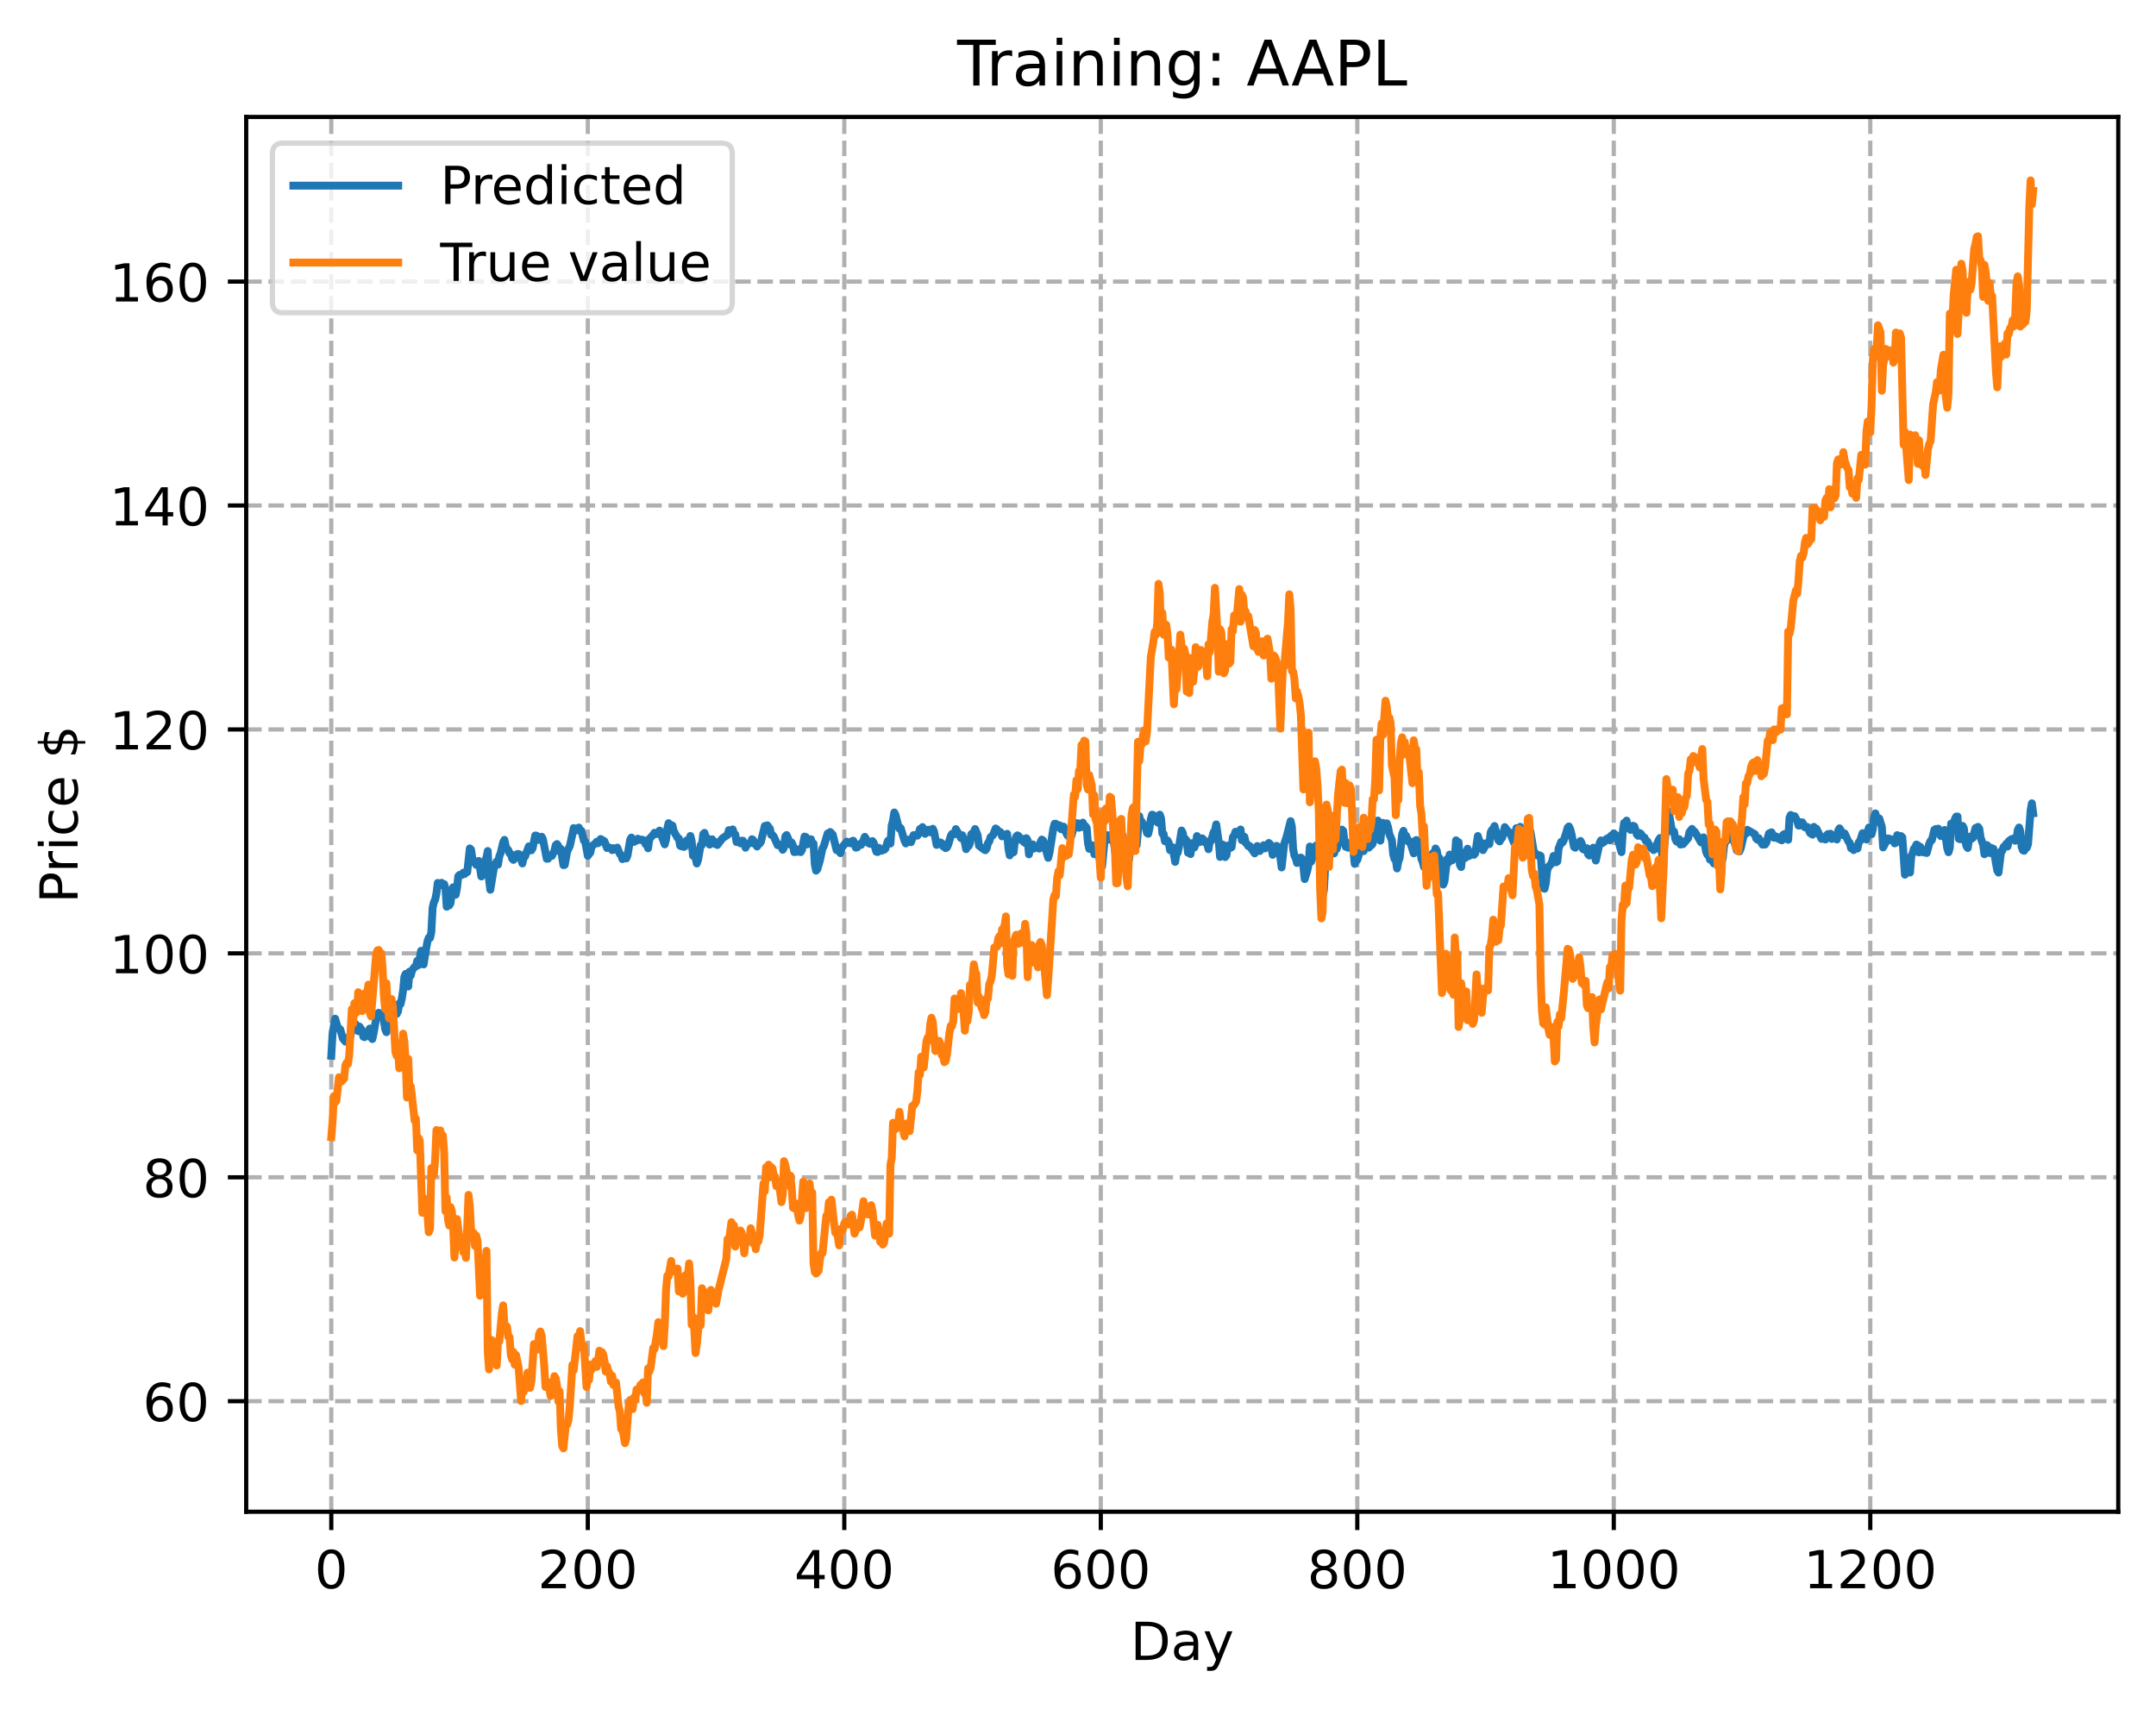 <?xml version="1.0" encoding="utf-8" standalone="no"?>
<!DOCTYPE svg PUBLIC "-//W3C//DTD SVG 1.1//EN"
  "http://www.w3.org/Graphics/SVG/1.1/DTD/svg11.dtd">
<!-- Created with matplotlib (https://matplotlib.org/) -->
<svg height="325.986pt" version="1.1" viewBox="0 0 411.286 325.986" width="411.286pt" xmlns="http://www.w3.org/2000/svg" xmlns:xlink="http://www.w3.org/1999/xlink">
 <defs>
  <style type="text/css">
*{stroke-linecap:butt;stroke-linejoin:round;}
  </style>
 </defs>
 <g id="figure_1">
  <g id="patch_1">
   <path d="M 0 325.986 
L 411.286 325.986 
L 411.286 0 
L 0 0 
z
" style="fill:#ffffff;"/>
  </g>
  <g id="axes_1">
   <g id="patch_2">
    <path d="M 46.966 288.43 
L 404.086 288.43 
L 404.086 22.318 
L 46.966 22.318 
z
" style="fill:#ffffff;"/>
   </g>
   <g id="matplotlib.axis_1">
    <g id="xtick_1">
     <g id="line2d_1">
      <path clip-path="url(#p24aae15bd3)" d="M 63.198 288.43 
L 63.198 22.318 
" style="fill:none;stroke:#b0b0b0;stroke-dasharray:2.96,1.28;stroke-dashoffset:0;stroke-width:0.8;"/>
     </g>
     <g id="line2d_2">
      <defs>
       <path d="M 0 0 
L 0 3.5 
" id="m0f175ee02c" style="stroke:#000000;stroke-width:0.8;"/>
      </defs>
      <g>
       <use style="stroke:#000000;stroke-width:0.8;" x="63.198" xlink:href="#m0f175ee02c" y="288.43"/>
      </g>
     </g>
     <g id="text_1">
      <!-- 0 -->
      <defs>
       <path d="M 31.781 66.406 
Q 24.172 66.406 20.328 58.906 
Q 16.5 51.422 16.5 36.375 
Q 16.5 21.391 20.328 13.891 
Q 24.172 6.391 31.781 6.391 
Q 39.453 6.391 43.281 13.891 
Q 47.125 21.391 47.125 36.375 
Q 47.125 51.422 43.281 58.906 
Q 39.453 66.406 31.781 66.406 
z
M 31.781 74.219 
Q 44.047 74.219 50.516 64.516 
Q 56.984 54.828 56.984 36.375 
Q 56.984 17.969 50.516 8.266 
Q 44.047 -1.422 31.781 -1.422 
Q 19.531 -1.422 13.062 8.266 
Q 6.594 17.969 6.594 36.375 
Q 6.594 54.828 13.062 64.516 
Q 19.531 74.219 31.781 74.219 
z
" id="DejaVuSans-48"/>
      </defs>
      <g transform="translate(60.017 303.029)scale(0.1 -0.1)">
       <use xlink:href="#DejaVuSans-48"/>
      </g>
     </g>
    </g>
    <g id="xtick_2">
     <g id="line2d_3">
      <path clip-path="url(#p24aae15bd3)" d="M 112.129 288.43 
L 112.129 22.318 
" style="fill:none;stroke:#b0b0b0;stroke-dasharray:2.96,1.28;stroke-dashoffset:0;stroke-width:0.8;"/>
     </g>
     <g id="line2d_4">
      <g>
       <use style="stroke:#000000;stroke-width:0.8;" x="112.129" xlink:href="#m0f175ee02c" y="288.43"/>
      </g>
     </g>
     <g id="text_2">
      <!-- 200 -->
      <defs>
       <path d="M 19.188 8.297 
L 53.609 8.297 
L 53.609 0 
L 7.328 0 
L 7.328 8.297 
Q 12.938 14.109 22.625 23.891 
Q 32.328 33.688 34.812 36.531 
Q 39.547 41.844 41.422 45.531 
Q 43.312 49.219 43.312 52.781 
Q 43.312 58.594 39.234 62.25 
Q 35.156 65.922 28.609 65.922 
Q 23.969 65.922 18.812 64.312 
Q 13.672 62.703 7.812 59.422 
L 7.812 69.391 
Q 13.766 71.781 18.938 73 
Q 24.125 74.219 28.422 74.219 
Q 39.75 74.219 46.484 68.547 
Q 53.219 62.891 53.219 53.422 
Q 53.219 48.922 51.531 44.891 
Q 49.859 40.875 45.406 35.406 
Q 44.188 33.984 37.641 27.219 
Q 31.109 20.453 19.188 8.297 
z
" id="DejaVuSans-50"/>
      </defs>
      <g transform="translate(102.585 303.029)scale(0.1 -0.1)">
       <use xlink:href="#DejaVuSans-50"/>
       <use x="63.623" xlink:href="#DejaVuSans-48"/>
       <use x="127.246" xlink:href="#DejaVuSans-48"/>
      </g>
     </g>
    </g>
    <g id="xtick_3">
     <g id="line2d_5">
      <path clip-path="url(#p24aae15bd3)" d="M 161.06 288.43 
L 161.06 22.318 
" style="fill:none;stroke:#b0b0b0;stroke-dasharray:2.96,1.28;stroke-dashoffset:0;stroke-width:0.8;"/>
     </g>
     <g id="line2d_6">
      <g>
       <use style="stroke:#000000;stroke-width:0.8;" x="161.06" xlink:href="#m0f175ee02c" y="288.43"/>
      </g>
     </g>
     <g id="text_3">
      <!-- 400 -->
      <defs>
       <path d="M 37.797 64.312 
L 12.891 25.391 
L 37.797 25.391 
z
M 35.203 72.906 
L 47.609 72.906 
L 47.609 25.391 
L 58.016 25.391 
L 58.016 17.188 
L 47.609 17.188 
L 47.609 0 
L 37.797 0 
L 37.797 17.188 
L 4.891 17.188 
L 4.891 26.703 
z
" id="DejaVuSans-52"/>
      </defs>
      <g transform="translate(151.516 303.029)scale(0.1 -0.1)">
       <use xlink:href="#DejaVuSans-52"/>
       <use x="63.623" xlink:href="#DejaVuSans-48"/>
       <use x="127.246" xlink:href="#DejaVuSans-48"/>
      </g>
     </g>
    </g>
    <g id="xtick_4">
     <g id="line2d_7">
      <path clip-path="url(#p24aae15bd3)" d="M 209.99 288.43 
L 209.99 22.318 
" style="fill:none;stroke:#b0b0b0;stroke-dasharray:2.96,1.28;stroke-dashoffset:0;stroke-width:0.8;"/>
     </g>
     <g id="line2d_8">
      <g>
       <use style="stroke:#000000;stroke-width:0.8;" x="209.99" xlink:href="#m0f175ee02c" y="288.43"/>
      </g>
     </g>
     <g id="text_4">
      <!-- 600 -->
      <defs>
       <path d="M 33.016 40.375 
Q 26.375 40.375 22.484 35.828 
Q 18.609 31.297 18.609 23.391 
Q 18.609 15.531 22.484 10.953 
Q 26.375 6.391 33.016 6.391 
Q 39.656 6.391 43.531 10.953 
Q 47.406 15.531 47.406 23.391 
Q 47.406 31.297 43.531 35.828 
Q 39.656 40.375 33.016 40.375 
z
M 52.594 71.297 
L 52.594 62.312 
Q 48.875 64.062 45.094 64.984 
Q 41.312 65.922 37.594 65.922 
Q 27.828 65.922 22.672 59.328 
Q 17.531 52.734 16.797 39.406 
Q 19.672 43.656 24.016 45.922 
Q 28.375 48.188 33.594 48.188 
Q 44.578 48.188 50.953 41.516 
Q 57.328 34.859 57.328 23.391 
Q 57.328 12.156 50.688 5.359 
Q 44.047 -1.422 33.016 -1.422 
Q 20.359 -1.422 13.672 8.266 
Q 6.984 17.969 6.984 36.375 
Q 6.984 53.656 15.188 63.938 
Q 23.391 74.219 37.203 74.219 
Q 40.922 74.219 44.703 73.484 
Q 48.484 72.75 52.594 71.297 
z
" id="DejaVuSans-54"/>
      </defs>
      <g transform="translate(200.446 303.029)scale(0.1 -0.1)">
       <use xlink:href="#DejaVuSans-54"/>
       <use x="63.623" xlink:href="#DejaVuSans-48"/>
       <use x="127.246" xlink:href="#DejaVuSans-48"/>
      </g>
     </g>
    </g>
    <g id="xtick_5">
     <g id="line2d_9">
      <path clip-path="url(#p24aae15bd3)" d="M 258.921 288.43 
L 258.921 22.318 
" style="fill:none;stroke:#b0b0b0;stroke-dasharray:2.96,1.28;stroke-dashoffset:0;stroke-width:0.8;"/>
     </g>
     <g id="line2d_10">
      <g>
       <use style="stroke:#000000;stroke-width:0.8;" x="258.921" xlink:href="#m0f175ee02c" y="288.43"/>
      </g>
     </g>
     <g id="text_5">
      <!-- 800 -->
      <defs>
       <path d="M 31.781 34.625 
Q 24.75 34.625 20.719 30.859 
Q 16.703 27.094 16.703 20.516 
Q 16.703 13.922 20.719 10.156 
Q 24.75 6.391 31.781 6.391 
Q 38.812 6.391 42.859 10.172 
Q 46.922 13.969 46.922 20.516 
Q 46.922 27.094 42.891 30.859 
Q 38.875 34.625 31.781 34.625 
z
M 21.922 38.812 
Q 15.578 40.375 12.031 44.719 
Q 8.5 49.078 8.5 55.328 
Q 8.5 64.062 14.719 69.141 
Q 20.953 74.219 31.781 74.219 
Q 42.672 74.219 48.875 69.141 
Q 55.078 64.062 55.078 55.328 
Q 55.078 49.078 51.531 44.719 
Q 48 40.375 41.703 38.812 
Q 48.828 37.156 52.797 32.312 
Q 56.781 27.484 56.781 20.516 
Q 56.781 9.906 50.312 4.234 
Q 43.844 -1.422 31.781 -1.422 
Q 19.734 -1.422 13.25 4.234 
Q 6.781 9.906 6.781 20.516 
Q 6.781 27.484 10.781 32.312 
Q 14.797 37.156 21.922 38.812 
z
M 18.312 54.391 
Q 18.312 48.734 21.844 45.562 
Q 25.391 42.391 31.781 42.391 
Q 38.141 42.391 41.719 45.562 
Q 45.312 48.734 45.312 54.391 
Q 45.312 60.062 41.719 63.234 
Q 38.141 66.406 31.781 66.406 
Q 25.391 66.406 21.844 63.234 
Q 18.312 60.062 18.312 54.391 
z
" id="DejaVuSans-56"/>
      </defs>
      <g transform="translate(249.377 303.029)scale(0.1 -0.1)">
       <use xlink:href="#DejaVuSans-56"/>
       <use x="63.623" xlink:href="#DejaVuSans-48"/>
       <use x="127.246" xlink:href="#DejaVuSans-48"/>
      </g>
     </g>
    </g>
    <g id="xtick_6">
     <g id="line2d_11">
      <path clip-path="url(#p24aae15bd3)" d="M 307.851 288.43 
L 307.851 22.318 
" style="fill:none;stroke:#b0b0b0;stroke-dasharray:2.96,1.28;stroke-dashoffset:0;stroke-width:0.8;"/>
     </g>
     <g id="line2d_12">
      <g>
       <use style="stroke:#000000;stroke-width:0.8;" x="307.851" xlink:href="#m0f175ee02c" y="288.43"/>
      </g>
     </g>
     <g id="text_6">
      <!-- 1000 -->
      <defs>
       <path d="M 12.406 8.297 
L 28.516 8.297 
L 28.516 63.922 
L 10.984 60.406 
L 10.984 69.391 
L 28.422 72.906 
L 38.281 72.906 
L 38.281 8.297 
L 54.391 8.297 
L 54.391 0 
L 12.406 0 
z
" id="DejaVuSans-49"/>
      </defs>
      <g transform="translate(295.126 303.029)scale(0.1 -0.1)">
       <use xlink:href="#DejaVuSans-49"/>
       <use x="63.623" xlink:href="#DejaVuSans-48"/>
       <use x="127.246" xlink:href="#DejaVuSans-48"/>
       <use x="190.869" xlink:href="#DejaVuSans-48"/>
      </g>
     </g>
    </g>
    <g id="xtick_7">
     <g id="line2d_13">
      <path clip-path="url(#p24aae15bd3)" d="M 356.782 288.43 
L 356.782 22.318 
" style="fill:none;stroke:#b0b0b0;stroke-dasharray:2.96,1.28;stroke-dashoffset:0;stroke-width:0.8;"/>
     </g>
     <g id="line2d_14">
      <g>
       <use style="stroke:#000000;stroke-width:0.8;" x="356.782" xlink:href="#m0f175ee02c" y="288.43"/>
      </g>
     </g>
     <g id="text_7">
      <!-- 1200 -->
      <g transform="translate(344.057 303.029)scale(0.1 -0.1)">
       <use xlink:href="#DejaVuSans-49"/>
       <use x="63.623" xlink:href="#DejaVuSans-50"/>
       <use x="127.246" xlink:href="#DejaVuSans-48"/>
       <use x="190.869" xlink:href="#DejaVuSans-48"/>
      </g>
     </g>
    </g>
    <g id="text_8">
     <!-- Day -->
     <defs>
      <path d="M 19.672 64.797 
L 19.672 8.109 
L 31.594 8.109 
Q 46.688 8.109 53.688 14.938 
Q 60.688 21.781 60.688 36.531 
Q 60.688 51.172 53.688 57.984 
Q 46.688 64.797 31.594 64.797 
z
M 9.812 72.906 
L 30.078 72.906 
Q 51.266 72.906 61.172 64.094 
Q 71.094 55.281 71.094 36.531 
Q 71.094 17.672 61.125 8.828 
Q 51.172 0 30.078 0 
L 9.812 0 
z
" id="DejaVuSans-68"/>
      <path d="M 34.281 27.484 
Q 23.391 27.484 19.188 25 
Q 14.984 22.516 14.984 16.5 
Q 14.984 11.719 18.141 8.906 
Q 21.297 6.109 26.703 6.109 
Q 34.188 6.109 38.703 11.406 
Q 43.219 16.703 43.219 25.484 
L 43.219 27.484 
z
M 52.203 31.203 
L 52.203 0 
L 43.219 0 
L 43.219 8.297 
Q 40.141 3.328 35.547 0.953 
Q 30.953 -1.422 24.312 -1.422 
Q 15.922 -1.422 10.953 3.297 
Q 6 8.016 6 15.922 
Q 6 25.141 12.172 29.828 
Q 18.359 34.516 30.609 34.516 
L 43.219 34.516 
L 43.219 35.406 
Q 43.219 41.609 39.141 45 
Q 35.062 48.391 27.688 48.391 
Q 23 48.391 18.547 47.266 
Q 14.109 46.141 10.016 43.891 
L 10.016 52.203 
Q 14.938 54.109 19.578 55.047 
Q 24.219 56 28.609 56 
Q 40.484 56 46.344 49.844 
Q 52.203 43.703 52.203 31.203 
z
" id="DejaVuSans-97"/>
      <path d="M 32.172 -5.078 
Q 28.375 -14.844 24.75 -17.812 
Q 21.141 -20.797 15.094 -20.797 
L 7.906 -20.797 
L 7.906 -13.281 
L 13.188 -13.281 
Q 16.891 -13.281 18.938 -11.516 
Q 21 -9.766 23.484 -3.219 
L 25.094 0.875 
L 2.984 54.688 
L 12.5 54.688 
L 29.594 11.922 
L 46.688 54.688 
L 56.203 54.688 
z
" id="DejaVuSans-121"/>
     </defs>
     <g transform="translate(215.652 316.707)scale(0.1 -0.1)">
      <use xlink:href="#DejaVuSans-68"/>
      <use x="77.002" xlink:href="#DejaVuSans-97"/>
      <use x="138.281" xlink:href="#DejaVuSans-121"/>
     </g>
    </g>
   </g>
   <g id="matplotlib.axis_2">
    <g id="ytick_1">
     <g id="line2d_15">
      <path clip-path="url(#p24aae15bd3)" d="M 46.966 267.341 
L 404.086 267.341 
" style="fill:none;stroke:#b0b0b0;stroke-dasharray:2.96,1.28;stroke-dashoffset:0;stroke-width:0.8;"/>
     </g>
     <g id="line2d_16">
      <defs>
       <path d="M 0 0 
L -3.5 0 
" id="m2db9f45291" style="stroke:#000000;stroke-width:0.8;"/>
      </defs>
      <g>
       <use style="stroke:#000000;stroke-width:0.8;" x="46.966" xlink:href="#m2db9f45291" y="267.341"/>
      </g>
     </g>
     <g id="text_9">
      <!-- 60 -->
      <g transform="translate(27.241 271.14)scale(0.1 -0.1)">
       <use xlink:href="#DejaVuSans-54"/>
       <use x="63.623" xlink:href="#DejaVuSans-48"/>
      </g>
     </g>
    </g>
    <g id="ytick_2">
     <g id="line2d_17">
      <path clip-path="url(#p24aae15bd3)" d="M 46.966 224.618 
L 404.086 224.618 
" style="fill:none;stroke:#b0b0b0;stroke-dasharray:2.96,1.28;stroke-dashoffset:0;stroke-width:0.8;"/>
     </g>
     <g id="line2d_18">
      <g>
       <use style="stroke:#000000;stroke-width:0.8;" x="46.966" xlink:href="#m2db9f45291" y="224.618"/>
      </g>
     </g>
     <g id="text_10">
      <!-- 80 -->
      <g transform="translate(27.241 228.417)scale(0.1 -0.1)">
       <use xlink:href="#DejaVuSans-56"/>
       <use x="63.623" xlink:href="#DejaVuSans-48"/>
      </g>
     </g>
    </g>
    <g id="ytick_3">
     <g id="line2d_19">
      <path clip-path="url(#p24aae15bd3)" d="M 46.966 181.895 
L 404.086 181.895 
" style="fill:none;stroke:#b0b0b0;stroke-dasharray:2.96,1.28;stroke-dashoffset:0;stroke-width:0.8;"/>
     </g>
     <g id="line2d_20">
      <g>
       <use style="stroke:#000000;stroke-width:0.8;" x="46.966" xlink:href="#m2db9f45291" y="181.895"/>
      </g>
     </g>
     <g id="text_11">
      <!-- 100 -->
      <g transform="translate(20.878 185.694)scale(0.1 -0.1)">
       <use xlink:href="#DejaVuSans-49"/>
       <use x="63.623" xlink:href="#DejaVuSans-48"/>
       <use x="127.246" xlink:href="#DejaVuSans-48"/>
      </g>
     </g>
    </g>
    <g id="ytick_4">
     <g id="line2d_21">
      <path clip-path="url(#p24aae15bd3)" d="M 46.966 139.171 
L 404.086 139.171 
" style="fill:none;stroke:#b0b0b0;stroke-dasharray:2.96,1.28;stroke-dashoffset:0;stroke-width:0.8;"/>
     </g>
     <g id="line2d_22">
      <g>
       <use style="stroke:#000000;stroke-width:0.8;" x="46.966" xlink:href="#m2db9f45291" y="139.171"/>
      </g>
     </g>
     <g id="text_12">
      <!-- 120 -->
      <g transform="translate(20.878 142.971)scale(0.1 -0.1)">
       <use xlink:href="#DejaVuSans-49"/>
       <use x="63.623" xlink:href="#DejaVuSans-50"/>
       <use x="127.246" xlink:href="#DejaVuSans-48"/>
      </g>
     </g>
    </g>
    <g id="ytick_5">
     <g id="line2d_23">
      <path clip-path="url(#p24aae15bd3)" d="M 46.966 96.448 
L 404.086 96.448 
" style="fill:none;stroke:#b0b0b0;stroke-dasharray:2.96,1.28;stroke-dashoffset:0;stroke-width:0.8;"/>
     </g>
     <g id="line2d_24">
      <g>
       <use style="stroke:#000000;stroke-width:0.8;" x="46.966" xlink:href="#m2db9f45291" y="96.448"/>
      </g>
     </g>
     <g id="text_13">
      <!-- 140 -->
      <g transform="translate(20.878 100.247)scale(0.1 -0.1)">
       <use xlink:href="#DejaVuSans-49"/>
       <use x="63.623" xlink:href="#DejaVuSans-52"/>
       <use x="127.246" xlink:href="#DejaVuSans-48"/>
      </g>
     </g>
    </g>
    <g id="ytick_6">
     <g id="line2d_25">
      <path clip-path="url(#p24aae15bd3)" d="M 46.966 53.725 
L 404.086 53.725 
" style="fill:none;stroke:#b0b0b0;stroke-dasharray:2.96,1.28;stroke-dashoffset:0;stroke-width:0.8;"/>
     </g>
     <g id="line2d_26">
      <g>
       <use style="stroke:#000000;stroke-width:0.8;" x="46.966" xlink:href="#m2db9f45291" y="53.725"/>
      </g>
     </g>
     <g id="text_14">
      <!-- 160 -->
      <g transform="translate(20.878 57.524)scale(0.1 -0.1)">
       <use xlink:href="#DejaVuSans-49"/>
       <use x="63.623" xlink:href="#DejaVuSans-54"/>
       <use x="127.246" xlink:href="#DejaVuSans-48"/>
      </g>
     </g>
    </g>
    <g id="text_15">
     <!-- Price $ -->
     <defs>
      <path d="M 19.672 64.797 
L 19.672 37.406 
L 32.078 37.406 
Q 38.969 37.406 42.719 40.969 
Q 46.484 44.531 46.484 51.125 
Q 46.484 57.672 42.719 61.234 
Q 38.969 64.797 32.078 64.797 
z
M 9.812 72.906 
L 32.078 72.906 
Q 44.344 72.906 50.609 67.359 
Q 56.891 61.812 56.891 51.125 
Q 56.891 40.328 50.609 34.812 
Q 44.344 29.297 32.078 29.297 
L 19.672 29.297 
L 19.672 0 
L 9.812 0 
z
" id="DejaVuSans-80"/>
      <path d="M 41.109 46.297 
Q 39.594 47.172 37.812 47.578 
Q 36.031 48 33.891 48 
Q 26.266 48 22.188 43.047 
Q 18.109 38.094 18.109 28.812 
L 18.109 0 
L 9.078 0 
L 9.078 54.688 
L 18.109 54.688 
L 18.109 46.188 
Q 20.953 51.172 25.484 53.578 
Q 30.031 56 36.531 56 
Q 37.453 56 38.578 55.875 
Q 39.703 55.766 41.062 55.516 
z
" id="DejaVuSans-114"/>
      <path d="M 9.422 54.688 
L 18.406 54.688 
L 18.406 0 
L 9.422 0 
z
M 9.422 75.984 
L 18.406 75.984 
L 18.406 64.594 
L 9.422 64.594 
z
" id="DejaVuSans-105"/>
      <path d="M 48.781 52.594 
L 48.781 44.188 
Q 44.969 46.297 41.141 47.344 
Q 37.312 48.391 33.406 48.391 
Q 24.656 48.391 19.812 42.844 
Q 14.984 37.312 14.984 27.297 
Q 14.984 17.281 19.812 11.734 
Q 24.656 6.203 33.406 6.203 
Q 37.312 6.203 41.141 7.25 
Q 44.969 8.297 48.781 10.406 
L 48.781 2.094 
Q 45.016 0.344 40.984 -0.531 
Q 36.969 -1.422 32.422 -1.422 
Q 20.062 -1.422 12.781 6.344 
Q 5.516 14.109 5.516 27.297 
Q 5.516 40.672 12.859 48.328 
Q 20.219 56 33.016 56 
Q 37.156 56 41.109 55.141 
Q 45.062 54.297 48.781 52.594 
z
" id="DejaVuSans-99"/>
      <path d="M 56.203 29.594 
L 56.203 25.203 
L 14.891 25.203 
Q 15.484 15.922 20.484 11.062 
Q 25.484 6.203 34.422 6.203 
Q 39.594 6.203 44.453 7.469 
Q 49.312 8.734 54.109 11.281 
L 54.109 2.781 
Q 49.266 0.734 44.188 -0.344 
Q 39.109 -1.422 33.891 -1.422 
Q 20.797 -1.422 13.156 6.188 
Q 5.516 13.812 5.516 26.812 
Q 5.516 40.234 12.766 48.109 
Q 20.016 56 32.328 56 
Q 43.359 56 49.781 48.891 
Q 56.203 41.797 56.203 29.594 
z
M 47.219 32.234 
Q 47.125 39.594 43.094 43.984 
Q 39.062 48.391 32.422 48.391 
Q 24.906 48.391 20.391 44.141 
Q 15.875 39.891 15.188 32.172 
z
" id="DejaVuSans-101"/>
      <path id="DejaVuSans-32"/>
      <path d="M 33.797 -14.703 
L 28.906 -14.703 
L 28.859 0 
Q 23.734 0.094 18.609 1.188 
Q 13.484 2.297 8.297 4.5 
L 8.297 13.281 
Q 13.281 10.156 18.375 8.562 
Q 23.484 6.984 28.906 6.938 
L 28.906 29.203 
Q 18.109 30.953 13.203 35.156 
Q 8.297 39.359 8.297 46.688 
Q 8.297 54.641 13.625 59.219 
Q 18.953 63.812 28.906 64.5 
L 28.906 75.984 
L 33.797 75.984 
L 33.797 64.656 
Q 38.328 64.453 42.578 63.688 
Q 46.828 62.938 50.875 61.625 
L 50.875 53.078 
Q 46.828 55.125 42.547 56.25 
Q 38.281 57.375 33.797 57.562 
L 33.797 36.719 
Q 44.875 35.016 50.094 30.609 
Q 55.328 26.219 55.328 18.609 
Q 55.328 10.359 49.781 5.594 
Q 44.234 0.828 33.797 0.094 
z
M 28.906 37.594 
L 28.906 57.625 
Q 23.25 56.984 20.266 54.391 
Q 17.281 51.812 17.281 47.516 
Q 17.281 43.312 20.031 40.969 
Q 22.797 38.625 28.906 37.594 
z
M 33.797 28.219 
L 33.797 7.078 
Q 39.984 7.906 43.141 10.594 
Q 46.297 13.281 46.297 17.672 
Q 46.297 21.969 43.281 24.5 
Q 40.281 27.047 33.797 28.219 
z
" id="DejaVuSans-36"/>
     </defs>
     <g transform="translate(14.798 172.342)rotate(-90)scale(0.1 -0.1)">
      <use xlink:href="#DejaVuSans-80"/>
      <use x="58.553" xlink:href="#DejaVuSans-114"/>
      <use x="99.666" xlink:href="#DejaVuSans-105"/>
      <use x="127.449" xlink:href="#DejaVuSans-99"/>
      <use x="182.43" xlink:href="#DejaVuSans-101"/>
      <use x="243.953" xlink:href="#DejaVuSans-32"/>
      <use x="275.74" xlink:href="#DejaVuSans-36"/>
     </g>
    </g>
   </g>
   <g id="line2d_27">
    <path clip-path="url(#p24aae15bd3)" d="M 63.198 201.436 
L 63.443 197.137 
L 63.932 194.36 
L 64.422 196.019 
L 64.911 196.412 
L 65.4 198.138 
L 65.89 198.737 
L 66.134 198.098 
L 66.379 197.982 
L 66.623 198.118 
L 66.868 197.648 
L 67.357 195.063 
L 67.602 196.138 
L 67.847 195.408 
L 68.091 196.343 
L 68.336 196.726 
L 68.581 195.864 
L 69.07 196.608 
L 69.315 197.803 
L 69.559 197.883 
L 69.804 196.935 
L 70.049 197.276 
L 70.538 196.241 
L 70.783 197.942 
L 71.027 198.247 
L 71.272 197.139 
L 71.761 194.344 
L 72.006 193.404 
L 72.251 193.229 
L 72.495 193.38 
L 72.74 193.89 
L 72.984 193.87 
L 73.229 194.724 
L 73.474 196.347 
L 73.718 196.938 
L 73.963 194.717 
L 74.208 195.11 
L 74.452 195.245 
L 74.697 194.288 
L 74.942 192.344 
L 75.186 191.822 
L 75.676 193.456 
L 75.92 192.987 
L 76.165 191.458 
L 76.41 191.575 
L 76.654 190.521 
L 76.899 188.924 
L 77.144 186.362 
L 77.388 185.804 
L 77.633 186.4 
L 77.878 188.221 
L 78.122 185.384 
L 78.367 186.111 
L 78.611 185.133 
L 79.101 184.472 
L 79.345 184.384 
L 79.59 183.325 
L 79.835 184.145 
L 80.324 181.404 
L 80.813 184.006 
L 81.303 180.923 
L 81.547 179.59 
L 81.792 178.911 
L 82.037 178.959 
L 82.281 177.859 
L 82.526 173.19 
L 82.771 172.127 
L 83.015 171.634 
L 83.26 170.448 
L 83.505 168.453 
L 83.749 168.539 
L 83.994 168.887 
L 84.239 168.433 
L 84.483 168.724 
L 84.728 168.681 
L 84.972 169.522 
L 85.217 173.005 
L 85.462 172.384 
L 85.706 172.746 
L 85.951 172.32 
L 86.196 170.259 
L 86.44 169.284 
L 86.685 169.369 
L 86.93 170.706 
L 87.174 169.502 
L 87.419 167.181 
L 87.664 166.92 
L 87.908 166.993 
L 88.153 166.91 
L 88.398 166.496 
L 88.642 166.758 
L 88.887 166.324 
L 89.132 166.402 
L 89.621 161.873 
L 89.866 162.108 
L 90.11 163.754 
L 90.355 164.489 
L 90.599 164.43 
L 90.844 165.011 
L 91.089 164.355 
L 91.333 164.261 
L 91.823 167.228 
L 92.067 165.198 
L 92.312 164.552 
L 92.557 164.343 
L 92.801 163.582 
L 93.046 162.366 
L 93.291 167.91 
L 93.535 169.762 
L 94.269 165.319 
L 94.759 164.347 
L 95.003 164.967 
L 95.248 163.382 
L 95.493 162.794 
L 95.982 160.729 
L 96.227 160.239 
L 96.471 161.434 
L 96.716 161.974 
L 96.96 162.185 
L 97.205 162.817 
L 97.45 162.916 
L 97.694 163.81 
L 97.939 164.062 
L 98.184 163.387 
L 98.428 163.679 
L 98.673 162.944 
L 98.918 162.934 
L 99.162 163.042 
L 99.652 164.745 
L 99.896 163.577 
L 100.141 163.45 
L 100.875 161.479 
L 101.12 162.108 
L 101.364 162.241 
L 101.609 161.813 
L 102.098 159.41 
L 102.343 159.431 
L 102.832 160.256 
L 103.077 159.712 
L 103.321 159.642 
L 103.566 160.09 
L 104.3 163.854 
L 104.545 163.844 
L 104.789 163.277 
L 105.034 163.208 
L 105.279 163.306 
L 105.768 162.304 
L 106.013 161.246 
L 106.257 161.039 
L 106.502 161.414 
L 106.747 162.394 
L 106.991 161.967 
L 107.481 165.067 
L 107.725 165.026 
L 108.215 162.394 
L 108.704 161.406 
L 109.193 159.168 
L 109.438 157.988 
L 109.682 158.399 
L 110.172 158.414 
L 110.416 157.893 
L 110.661 158.388 
L 110.906 158.493 
L 111.395 160.394 
L 111.64 160.598 
L 112.129 163.288 
L 112.618 162.647 
L 112.863 161.47 
L 113.597 160.902 
L 113.842 160.591 
L 114.086 160.881 
L 114.331 160.681 
L 114.575 160.078 
L 115.309 160.516 
L 115.799 161.797 
L 116.043 161.622 
L 116.533 161.813 
L 116.777 162.202 
L 117.022 161.819 
L 117.267 162.116 
L 117.756 161.721 
L 118.245 162.934 
L 118.49 163.146 
L 118.735 163.916 
L 118.979 163.755 
L 119.469 163.787 
L 119.713 163.182 
L 120.203 160.261 
L 120.447 159.797 
L 120.936 160.637 
L 121.181 160.228 
L 121.426 160.407 
L 121.67 160.02 
L 122.16 160.265 
L 122.404 160.188 
L 122.894 160.332 
L 123.138 161.059 
L 123.383 161.174 
L 123.628 161.846 
L 123.872 160.059 
L 124.606 159.265 
L 124.851 158.883 
L 125.096 159.134 
L 125.34 159.112 
L 125.83 158.467 
L 126.808 161.107 
L 127.053 160.204 
L 127.297 158.086 
L 127.542 157.054 
L 128.031 157.481 
L 128.276 157.51 
L 128.521 158.557 
L 129.255 159.874 
L 129.499 159.959 
L 129.744 161.362 
L 129.989 161.487 
L 130.233 161.328 
L 130.478 161.592 
L 130.723 161.417 
L 130.967 160.363 
L 131.212 160.391 
L 131.457 160.19 
L 131.701 159.493 
L 131.946 160.482 
L 132.191 163.262 
L 132.435 163.303 
L 132.68 163.67 
L 132.924 164.753 
L 133.169 164.057 
L 133.658 161.226 
L 133.903 161.221 
L 134.148 159.154 
L 134.392 158.904 
L 134.637 159.818 
L 134.882 159.855 
L 135.126 160.348 
L 135.371 161.151 
L 135.616 160.406 
L 135.86 160.134 
L 136.105 160.745 
L 136.35 161.012 
L 136.594 160.671 
L 136.839 161.227 
L 137.818 159.932 
L 138.796 159.301 
L 139.041 158.379 
L 139.285 158.583 
L 139.53 158.541 
L 139.775 158.241 
L 140.019 159.044 
L 140.264 159.21 
L 140.509 160.658 
L 140.753 160.406 
L 140.998 160.576 
L 141.243 160.91 
L 141.487 160.397 
L 141.732 160.408 
L 141.977 160.866 
L 142.221 161.745 
L 142.466 161.154 
L 143.2 160.805 
L 143.445 160.114 
L 143.689 160.285 
L 143.934 160.991 
L 144.178 161.107 
L 144.423 161.517 
L 144.668 161.019 
L 144.912 160.972 
L 145.157 160.613 
L 145.891 157.59 
L 146.136 158.199 
L 146.38 157.464 
L 146.87 158.119 
L 147.114 159.289 
L 147.359 159.308 
L 147.604 159.602 
L 148.338 161.256 
L 148.582 161.118 
L 148.827 161.242 
L 149.072 161.588 
L 149.316 162.133 
L 149.561 161.697 
L 149.806 159.584 
L 150.05 159.318 
L 150.539 160.403 
L 150.784 161.141 
L 151.029 160.755 
L 151.273 161.362 
L 151.518 162.587 
L 151.763 162.453 
L 152.007 162.538 
L 152.252 162.043 
L 152.741 162.583 
L 152.986 162.17 
L 153.475 159.615 
L 153.72 159.687 
L 153.965 161.111 
L 154.699 160.116 
L 154.943 161.031 
L 155.188 160.93 
L 155.433 164.927 
L 155.677 166.12 
L 155.922 165.835 
L 156.411 164.17 
L 156.9 161.847 
L 157.145 161.462 
L 157.879 159.016 
L 158.124 159.138 
L 158.368 158.736 
L 158.858 159.247 
L 159.592 162.2 
L 159.836 162.107 
L 160.326 162.776 
L 160.57 161.722 
L 161.549 160.58 
L 162.038 160.864 
L 162.283 160.892 
L 162.527 160.482 
L 162.772 160.398 
L 163.261 161.734 
L 163.506 161.682 
L 163.751 161.175 
L 163.995 161.028 
L 164.24 161.218 
L 164.485 160.887 
L 164.974 159.659 
L 165.708 160.883 
L 165.953 160.996 
L 166.197 160.609 
L 166.442 160.474 
L 166.687 160.851 
L 167.176 162.507 
L 167.421 162.568 
L 167.665 161.761 
L 168.154 162.325 
L 168.399 162.037 
L 168.644 162.149 
L 168.888 161.943 
L 169.378 160.448 
L 169.622 160.256 
L 169.867 160.942 
L 170.112 157.463 
L 170.356 156.516 
L 170.601 155.012 
L 170.846 155.505 
L 171.335 157.465 
L 171.58 158.121 
L 171.824 157.994 
L 172.558 160.437 
L 172.803 160.928 
L 173.048 160.4 
L 173.292 160.194 
L 173.537 160.186 
L 173.782 160.688 
L 174.271 159.33 
L 174.76 159.326 
L 175.005 159.443 
L 175.249 159.054 
L 175.494 158.16 
L 175.739 158.392 
L 175.983 157.802 
L 176.228 158.222 
L 176.473 159.09 
L 176.717 158.799 
L 176.962 158.334 
L 177.207 158.308 
L 177.451 158.79 
L 177.696 158.29 
L 177.941 158.119 
L 178.185 158.662 
L 178.675 161.204 
L 178.919 160.889 
L 179.409 160.729 
L 179.653 160.874 
L 179.898 161.472 
L 180.142 161.583 
L 180.387 161.827 
L 180.632 161.694 
L 180.876 161.18 
L 181.366 159.511 
L 181.61 159.089 
L 181.855 159.224 
L 182.1 159.152 
L 182.344 158.182 
L 183.323 159.906 
L 183.568 159.353 
L 184.057 160.76 
L 184.302 162.018 
L 184.546 161.395 
L 184.791 161.422 
L 185.036 160.871 
L 185.28 159.171 
L 185.77 158.783 
L 186.014 158.17 
L 186.503 159.36 
L 186.748 161.342 
L 187.727 162.101 
L 187.971 162.22 
L 188.216 161.898 
L 188.461 160.875 
L 188.705 160.575 
L 188.95 159.748 
L 189.439 159.319 
L 189.929 158.066 
L 190.173 158.23 
L 190.418 158.658 
L 190.663 158.649 
L 190.907 158.826 
L 191.152 159.577 
L 191.397 159.227 
L 191.886 159.35 
L 192.13 159.082 
L 192.375 161.971 
L 192.62 163.202 
L 192.864 162.677 
L 193.354 162.62 
L 193.598 160.487 
L 193.843 159.61 
L 194.088 159.38 
L 194.332 159.519 
L 194.577 160.223 
L 195.066 160.032 
L 195.311 160.666 
L 195.556 160.837 
L 195.8 159.925 
L 196.045 160.34 
L 196.29 163.008 
L 196.534 161.722 
L 196.779 161.603 
L 197.024 161.106 
L 197.268 161.903 
L 197.513 161.563 
L 198.002 161.462 
L 198.247 161.914 
L 198.491 160.657 
L 198.736 160.184 
L 198.981 160.35 
L 199.47 161.94 
L 199.959 163.68 
L 200.204 162.687 
L 200.938 158.054 
L 201.183 157.159 
L 201.427 157.174 
L 201.672 157.795 
L 201.917 157.45 
L 202.161 157.475 
L 202.406 158.208 
L 202.651 158.199 
L 202.895 157.717 
L 203.385 158.918 
L 203.629 159.393 
L 203.874 159.541 
L 204.118 159.861 
L 204.363 159.542 
L 205.097 156.991 
L 205.342 157.389 
L 205.586 157.063 
L 205.831 157.932 
L 206.076 157.586 
L 206.32 157.788 
L 206.565 156.949 
L 206.81 157.805 
L 207.054 157.609 
L 207.299 157.977 
L 207.544 160.86 
L 207.788 161.965 
L 208.033 161.267 
L 208.278 161.233 
L 208.522 161.435 
L 208.767 162.993 
L 209.012 162.035 
L 209.256 162.891 
L 209.501 163.048 
L 210.235 165.316 
L 210.724 160.237 
L 210.969 159.984 
L 211.213 159.334 
L 211.458 159.592 
L 211.703 160.211 
L 211.947 159.308 
L 212.192 159.333 
L 212.437 160.47 
L 213.171 165.26 
L 213.415 165.266 
L 213.66 163.738 
L 213.905 160.371 
L 214.149 159.376 
L 214.394 161.037 
L 214.639 160.931 
L 214.883 161.17 
L 215.128 163.144 
L 215.373 163.996 
L 216.106 158.905 
L 216.351 158.229 
L 216.596 158.364 
L 216.84 161.264 
L 217.33 155.71 
L 217.574 156.731 
L 217.819 156.773 
L 218.064 157.333 
L 218.308 157.477 
L 218.553 157.775 
L 218.798 158.933 
L 219.042 159.077 
L 219.287 157.955 
L 219.532 156.281 
L 219.776 155.431 
L 220.021 155.519 
L 220.51 155.997 
L 220.755 156.856 
L 221 157.001 
L 221.244 155.427 
L 221.489 156.13 
L 221.734 159.049 
L 221.978 159.125 
L 222.223 160.509 
L 222.467 160.544 
L 222.712 160.346 
L 222.957 160.798 
L 223.201 162.204 
L 223.446 162.241 
L 223.691 161.645 
L 224.18 164.444 
L 224.425 162.936 
L 224.669 162.689 
L 224.914 161.498 
L 225.403 158.455 
L 225.648 158.988 
L 225.893 160.402 
L 226.137 160.085 
L 226.382 160.423 
L 226.627 162.704 
L 226.871 162.61 
L 227.116 162.96 
L 227.361 160.875 
L 227.605 161.457 
L 227.85 161.691 
L 228.094 160.975 
L 228.339 159.512 
L 228.828 160.678 
L 229.318 159.946 
L 229.562 160.157 
L 229.807 160.687 
L 230.052 160.596 
L 230.296 161.005 
L 230.541 162.027 
L 230.786 160.433 
L 231.03 160.446 
L 231.52 158.753 
L 231.764 158.466 
L 232.009 157.288 
L 232.498 160.67 
L 232.743 163.501 
L 232.988 161.64 
L 233.232 161.127 
L 233.477 162.801 
L 233.722 163.524 
L 233.966 163.197 
L 234.211 161.319 
L 234.7 161.785 
L 234.945 161.642 
L 235.189 159.702 
L 235.434 159.406 
L 235.679 158.69 
L 235.923 158.859 
L 236.168 159.23 
L 236.657 158.257 
L 236.902 160.305 
L 237.147 159.55 
L 237.391 159.656 
L 237.636 160.83 
L 237.881 161.044 
L 238.125 161.438 
L 238.37 161.391 
L 239.349 162.823 
L 239.593 161.683 
L 239.838 161.414 
L 240.082 162.163 
L 240.327 162.372 
L 240.572 161.811 
L 240.816 161.725 
L 241.061 161.251 
L 241.306 161.879 
L 241.55 161.335 
L 241.795 161.493 
L 242.04 160.83 
L 242.284 161.046 
L 242.529 161.6 
L 242.774 163.101 
L 243.018 162.723 
L 243.263 161.652 
L 243.508 161.373 
L 243.997 161.721 
L 244.486 165.51 
L 244.976 161.026 
L 245.465 159.556 
L 246.199 156.666 
L 246.443 157.729 
L 246.688 162.036 
L 246.933 163.262 
L 247.177 163.741 
L 247.422 164.654 
L 247.911 163.696 
L 248.156 163.617 
L 248.401 163.905 
L 248.645 165.418 
L 248.89 167.721 
L 249.379 166.127 
L 249.624 164.964 
L 249.869 161.503 
L 250.113 164.405 
L 250.847 162.403 
L 251.092 161.29 
L 251.337 161.415 
L 251.581 162.423 
L 251.826 164.11 
L 252.07 168.769 
L 252.315 170.875 
L 252.56 169.775 
L 253.049 160.676 
L 253.294 159.412 
L 253.538 159.648 
L 253.783 163.173 
L 254.028 161.181 
L 254.517 162.813 
L 254.762 161.056 
L 255.006 161.966 
L 255.74 158.702 
L 255.985 158.276 
L 256.23 158.511 
L 256.474 160.542 
L 256.719 161.582 
L 256.964 160.772 
L 257.208 161.746 
L 257.453 161.421 
L 257.697 160.86 
L 257.942 160.924 
L 258.187 162.403 
L 258.431 164.825 
L 258.676 164.241 
L 258.921 164.085 
L 259.655 161.59 
L 259.899 161.637 
L 260.144 162.394 
L 260.389 160.837 
L 260.878 160.691 
L 261.123 161.738 
L 261.367 160.974 
L 261.612 161.29 
L 261.857 160.975 
L 262.101 159.66 
L 262.346 159.489 
L 262.591 158.625 
L 262.835 156.551 
L 263.325 160.4 
L 263.569 158.065 
L 263.814 157.003 
L 264.058 157.902 
L 264.548 157.089 
L 264.792 157.825 
L 265.037 159.148 
L 265.526 160.32 
L 265.771 162.98 
L 266.016 163.89 
L 266.26 163.952 
L 266.505 165.694 
L 266.75 164.356 
L 266.994 163.739 
L 267.484 159.134 
L 267.728 158.519 
L 267.973 159.611 
L 268.218 159.436 
L 268.707 160.611 
L 268.952 160.521 
L 269.441 162.023 
L 269.685 162.819 
L 269.93 160.448 
L 270.175 160.267 
L 270.419 160.369 
L 270.664 162.107 
L 270.909 162.135 
L 271.153 163.873 
L 271.398 164.457 
L 271.643 165.416 
L 271.887 164.56 
L 272.132 165.32 
L 272.377 166.86 
L 273.111 163.13 
L 273.355 162.748 
L 273.6 163.201 
L 273.845 161.882 
L 274.089 162.31 
L 274.334 163.645 
L 274.579 163.686 
L 275.068 166.308 
L 275.313 168.769 
L 275.557 168.151 
L 276.046 163.92 
L 276.291 164.602 
L 276.536 163.048 
L 276.78 163.886 
L 277.025 164.154 
L 277.27 163.81 
L 277.514 163.749 
L 277.759 160.326 
L 278.004 160.721 
L 278.248 160.682 
L 278.493 165.001 
L 278.738 165.431 
L 278.982 162.995 
L 279.227 162.699 
L 279.472 163.727 
L 279.961 161.922 
L 280.206 163.338 
L 280.695 162.597 
L 281.184 163.101 
L 281.429 162.786 
L 281.918 159.501 
L 282.407 161.12 
L 282.652 160.819 
L 282.897 162.204 
L 283.631 160.834 
L 283.875 160.823 
L 284.12 161.052 
L 284.365 158.816 
L 284.609 158.334 
L 284.854 158.157 
L 285.099 157.599 
L 285.833 160.313 
L 286.077 160.545 
L 286.322 160.025 
L 286.567 159.847 
L 287.056 157.801 
L 287.545 158.467 
L 287.79 158.923 
L 288.034 158.837 
L 288.768 160.72 
L 289.258 158.015 
L 289.502 158.334 
L 289.747 158.155 
L 289.992 157.75 
L 290.236 158.846 
L 290.481 158.744 
L 290.726 160.476 
L 290.97 160.976 
L 291.215 160.852 
L 291.704 158.768 
L 291.949 158.641 
L 292.683 163.055 
L 292.928 162.813 
L 293.172 163.191 
L 293.661 163.173 
L 293.906 163.306 
L 294.395 169.436 
L 294.64 169.575 
L 294.885 168.488 
L 295.129 166.155 
L 295.374 165.394 
L 295.863 164.891 
L 296.108 164.27 
L 296.353 163.308 
L 296.597 163.361 
L 296.842 164.524 
L 297.087 164.362 
L 297.331 161.859 
L 297.821 160.609 
L 298.065 160.754 
L 298.31 160.313 
L 298.799 158.817 
L 299.044 157.92 
L 299.289 157.676 
L 299.533 158.179 
L 299.778 159.094 
L 300.267 161.596 
L 300.512 161.744 
L 301.001 160.888 
L 301.246 160.86 
L 301.49 160.441 
L 301.735 160.905 
L 301.98 162.004 
L 302.469 162.207 
L 302.714 161.825 
L 302.958 163 
L 303.203 163.231 
L 303.448 162.48 
L 303.692 162.292 
L 303.937 161.732 
L 304.426 164.19 
L 305.16 160.823 
L 305.405 160.344 
L 305.649 160.881 
L 306.139 160.534 
L 306.383 160.121 
L 306.873 159.839 
L 307.117 160.333 
L 307.362 159.431 
L 307.607 159.4 
L 307.851 159.006 
L 308.341 159.415 
L 308.83 160.869 
L 309.319 162.586 
L 309.564 158.73 
L 309.809 157.01 
L 310.053 157.134 
L 310.298 156.567 
L 310.543 157.932 
L 310.787 157.982 
L 311.032 158.337 
L 311.521 157.549 
L 311.766 157.65 
L 312.255 159.237 
L 312.5 159.472 
L 312.744 158.915 
L 312.989 159.047 
L 313.478 159.766 
L 313.723 159.814 
L 313.968 160.464 
L 314.212 160.472 
L 314.946 161.797 
L 315.191 161.832 
L 315.436 162.193 
L 315.68 162.031 
L 316.414 160.289 
L 316.659 159.891 
L 317.148 163.619 
L 317.393 162.371 
L 317.882 157.411 
L 318.127 154.764 
L 318.371 155.177 
L 318.861 158.012 
L 319.105 158.761 
L 319.35 158.651 
L 319.595 160.117 
L 319.839 160.572 
L 320.084 160.598 
L 320.329 160.103 
L 320.573 161.142 
L 320.818 160.858 
L 321.063 161.064 
L 322.041 159.919 
L 322.286 158.763 
L 322.775 158.143 
L 323.02 158.605 
L 323.265 158.659 
L 323.754 159.431 
L 324.243 160.278 
L 324.488 160.727 
L 324.977 159.766 
L 325.466 162.535 
L 325.711 163.081 
L 325.956 163.04 
L 326.2 164.014 
L 326.445 163.794 
L 326.934 164.742 
L 327.424 162.142 
L 327.668 161.754 
L 327.913 163.488 
L 328.158 163.268 
L 328.402 164.626 
L 328.647 163.689 
L 328.892 161.276 
L 329.136 160.586 
L 329.381 160.417 
L 329.625 159.45 
L 329.87 159.367 
L 330.115 159.979 
L 330.359 160.008 
L 330.849 160.646 
L 331.338 162.275 
L 331.583 162.129 
L 331.827 162.449 
L 332.072 161.849 
L 332.806 158.728 
L 333.051 159.075 
L 333.295 158.316 
L 334.763 159.156 
L 335.008 159.966 
L 335.252 160.206 
L 335.497 159.915 
L 336.231 161.157 
L 336.72 161.131 
L 336.965 160.732 
L 337.454 159.018 
L 337.944 158.8 
L 338.433 159.849 
L 338.678 159.551 
L 338.922 159.648 
L 339.167 159.983 
L 339.901 160.333 
L 340.146 159.284 
L 340.39 159.134 
L 340.635 159.322 
L 341.124 160.227 
L 341.369 156.023 
L 341.613 155.488 
L 341.858 155.765 
L 342.347 155.716 
L 342.837 156.609 
L 343.081 157.514 
L 343.326 157.512 
L 343.571 156.88 
L 343.815 156.894 
L 344.305 157.856 
L 344.549 157.714 
L 344.794 157.789 
L 345.283 158.925 
L 345.773 159.256 
L 346.017 157.761 
L 346.262 158.158 
L 346.507 158.097 
L 347.485 160.06 
L 347.974 159.978 
L 348.219 160.176 
L 348.464 159.37 
L 348.708 159.13 
L 348.953 159.685 
L 349.198 159.064 
L 349.442 160.072 
L 349.687 159.489 
L 350.421 160.171 
L 350.666 158.46 
L 350.91 158.039 
L 351.155 158.401 
L 351.644 159.362 
L 351.889 159.004 
L 352.623 160.585 
L 352.868 160.834 
L 353.112 161.85 
L 353.357 161.888 
L 353.601 162.193 
L 353.846 161.595 
L 354.091 161.68 
L 354.335 161.902 
L 354.58 160.713 
L 354.825 160.464 
L 355.314 158.962 
L 355.559 159.559 
L 356.048 160.18 
L 356.293 158.597 
L 356.537 157.865 
L 356.782 158.353 
L 357.027 159.178 
L 357.271 158.179 
L 357.516 155.81 
L 357.761 155.189 
L 358.005 156.226 
L 358.25 156.749 
L 358.495 156.153 
L 358.984 157.741 
L 359.228 161.687 
L 359.718 160.748 
L 359.962 160.003 
L 360.207 159.959 
L 360.452 160.299 
L 360.696 160.092 
L 361.186 160.296 
L 361.43 160.912 
L 361.675 160.796 
L 361.92 159.338 
L 362.164 160.018 
L 362.409 160.006 
L 362.654 159.513 
L 362.898 159.769 
L 363.388 166.888 
L 363.632 166.176 
L 363.877 166.142 
L 364.122 165.964 
L 364.366 166.478 
L 364.611 163.289 
L 364.856 162.838 
L 365.1 161.933 
L 365.345 161.674 
L 365.589 161.128 
L 365.834 161.267 
L 366.079 162.636 
L 366.323 161.566 
L 366.568 162.56 
L 366.813 162.506 
L 367.057 162.646 
L 367.302 162.153 
L 367.547 162.75 
L 368.036 160.941 
L 368.281 160.447 
L 368.525 160.291 
L 369.015 158.314 
L 369.259 158.167 
L 369.504 158.236 
L 369.749 158.1 
L 370.238 159.525 
L 370.483 158.82 
L 370.972 158.351 
L 371.461 161.844 
L 371.706 162.602 
L 371.95 161.779 
L 372.195 157.144 
L 372.684 157.229 
L 372.929 156.241 
L 373.174 155.798 
L 373.418 155.776 
L 373.663 160.033 
L 373.908 160.123 
L 374.397 157.575 
L 374.642 158.051 
L 374.886 160.478 
L 375.131 161.452 
L 375.376 161.797 
L 375.62 160.165 
L 375.865 159.607 
L 376.11 160.026 
L 376.354 159.859 
L 376.844 157.992 
L 377.333 157.761 
L 377.577 158.113 
L 377.822 159.8 
L 378.311 161.196 
L 378.556 162.99 
L 378.801 161.429 
L 379.045 161.238 
L 379.535 162.757 
L 379.779 161.73 
L 380.024 162.036 
L 380.269 161.929 
L 381.003 166.094 
L 381.247 166.493 
L 381.737 162.408 
L 381.981 162.287 
L 382.226 161.556 
L 382.471 161.462 
L 382.715 160.993 
L 382.96 161.515 
L 383.204 160.474 
L 383.694 160.107 
L 383.938 160.17 
L 384.183 159.952 
L 384.428 160.415 
L 384.672 160.072 
L 384.917 158.366 
L 385.162 157.881 
L 385.406 158.638 
L 385.651 161.58 
L 385.896 162.24 
L 386.14 162.318 
L 386.385 161.611 
L 386.63 161.752 
L 386.874 161.074 
L 387.364 154.623 
L 387.608 153.264 
L 387.853 155.181 
L 387.853 155.181 
" style="fill:none;stroke:#1f77b4;stroke-linecap:square;stroke-width:1.5;"/>
   </g>
   <g id="line2d_28">
    <path clip-path="url(#p24aae15bd3)" d="M 63.198 216.949 
L 63.443 213.937 
L 63.688 209.131 
L 63.932 210.327 
L 64.177 210.028 
L 64.666 205.52 
L 65.156 206.354 
L 65.645 205.798 
L 65.89 203.256 
L 66.134 202.743 
L 66.379 203 
L 66.623 201.312 
L 67.113 192.533 
L 67.357 195.31 
L 67.602 191.4 
L 67.847 193.302 
L 68.091 193.109 
L 68.336 189.307 
L 68.825 189.991 
L 69.07 192.917 
L 69.315 192.511 
L 69.559 189.542 
L 69.804 190.973 
L 70.293 187.854 
L 70.538 193.259 
L 70.783 193.921 
L 71.761 181.959 
L 72.006 181.318 
L 72.251 181.254 
L 72.495 182.3 
L 72.74 181.873 
L 72.984 184.714 
L 73.229 189.969 
L 73.474 192.511 
L 73.718 187.598 
L 73.963 191.934 
L 74.208 194.284 
L 74.452 193.707 
L 74.697 190.61 
L 74.942 192.02 
L 75.431 200.757 
L 75.676 201.462 
L 75.92 199.924 
L 76.165 203.833 
L 76.41 203.342 
L 76.654 201.804 
L 76.899 197.211 
L 77.144 198.792 
L 77.388 202.444 
L 77.633 209.408 
L 77.878 202.017 
L 78.122 208.34 
L 78.367 207.272 
L 79.101 213.83 
L 79.345 213.467 
L 79.59 219.491 
L 79.835 217.098 
L 80.079 217.654 
L 80.569 231.411 
L 80.813 228.57 
L 81.058 229.851 
L 81.303 229.83 
L 81.547 231.667 
L 81.792 235.106 
L 82.037 234.487 
L 82.281 222.866 
L 82.526 224.34 
L 82.771 224.105 
L 83.015 221.114 
L 83.26 215.603 
L 83.505 217.056 
L 83.749 217.611 
L 83.994 215.667 
L 84.239 216.906 
L 84.483 216.628 
L 84.728 219.79 
L 84.972 231.09 
L 85.217 228.506 
L 85.462 232.778 
L 85.706 233.825 
L 85.951 230.3 
L 86.196 231.026 
L 86.44 233.867 
L 86.685 239.934 
L 86.93 237.178 
L 87.174 232.586 
L 87.664 236.303 
L 87.908 237.029 
L 88.153 236.772 
L 88.398 238.951 
L 88.642 238.332 
L 88.887 239.998 
L 89.376 227.971 
L 89.621 230.086 
L 89.866 234.679 
L 90.11 235.64 
L 90.355 235.213 
L 90.599 237.712 
L 90.844 235.747 
L 91.089 236.73 
L 91.578 247.218 
L 91.823 241.066 
L 92.312 242.925 
L 92.557 241.472 
L 92.801 238.652 
L 93.046 258.027 
L 93.291 261.274 
L 93.78 255.656 
L 94.514 257.087 
L 94.759 260.527 
L 95.003 255.784 
L 95.248 255.934 
L 95.737 250.572 
L 95.982 249.055 
L 96.227 252.73 
L 96.716 253.114 
L 96.96 255.079 
L 97.205 255.143 
L 97.45 258.54 
L 97.694 259.394 
L 97.939 257.942 
L 98.184 260.377 
L 98.428 258.497 
L 98.918 260.804 
L 99.407 267.32 
L 99.652 263.944 
L 99.896 265.611 
L 100.141 264.115 
L 100.386 263.774 
L 100.63 261.894 
L 100.875 264.778 
L 101.12 264.799 
L 101.364 263.517 
L 101.854 256.446 
L 102.098 256.81 
L 102.343 257.557 
L 102.587 257.344 
L 102.832 254.545 
L 103.077 254.033 
L 103.321 254.78 
L 103.811 260.42 
L 104.055 264.628 
L 104.3 264.35 
L 104.545 263.688 
L 105.034 266.358 
L 105.279 265.44 
L 105.523 265.205 
L 105.768 262.556 
L 106.013 262.962 
L 106.257 264.35 
L 106.502 267.384 
L 106.747 265.44 
L 106.991 272.596 
L 107.236 275.864 
L 107.481 276.334 
L 107.97 271.57 
L 108.215 271.784 
L 108.459 270.887 
L 108.704 268.195 
L 109.193 260.398 
L 109.438 261.445 
L 110.172 254.908 
L 110.416 255.549 
L 110.661 253.969 
L 110.906 256.126 
L 111.15 257.28 
L 111.395 256.746 
L 111.884 264.649 
L 112.129 262.898 
L 112.374 263.304 
L 112.618 260.334 
L 112.863 261.338 
L 113.108 260.826 
L 113.352 260.591 
L 113.597 259.672 
L 113.842 260.804 
L 114.086 259.736 
L 114.331 257.707 
L 114.575 258.262 
L 114.82 257.963 
L 115.065 258.39 
L 115.309 259.672 
L 115.554 261.701 
L 115.799 260.676 
L 116.043 261.573 
L 116.288 261.979 
L 116.533 263.624 
L 116.777 262.47 
L 117.022 264.265 
L 117.267 263.688 
L 117.511 263.752 
L 118.001 268.302 
L 118.245 269.328 
L 118.49 272.66 
L 118.735 272.639 
L 119.224 275.351 
L 119.469 274.497 
L 119.958 267.811 
L 120.203 267.106 
L 120.692 268.858 
L 120.936 266.615 
L 121.181 267.127 
L 121.426 265.119 
L 121.67 265.354 
L 121.915 265.077 
L 122.16 264.222 
L 122.404 264.201 
L 122.649 263.752 
L 122.894 265.824 
L 123.138 265.418 
L 123.383 267.64 
L 123.628 261.082 
L 123.872 261.701 
L 124.117 260.932 
L 124.606 257.173 
L 124.851 257.408 
L 125.34 254.353 
L 125.585 252.26 
L 125.83 253.541 
L 126.074 253.605 
L 126.319 254.823 
L 126.563 256.831 
L 126.808 252.879 
L 127.053 246.107 
L 127.297 243.395 
L 127.542 243.565 
L 128.031 240.575 
L 128.276 242.604 
L 128.521 242.198 
L 128.765 242.027 
L 129.01 242.626 
L 129.255 242.027 
L 129.499 246.407 
L 129.744 245.702 
L 129.989 245.467 
L 130.233 246.834 
L 130.478 246.407 
L 130.723 243.33 
L 130.967 244.377 
L 131.212 243.48 
L 131.457 241.045 
L 131.701 244.569 
L 131.946 252.772 
L 132.191 251.256 
L 132.435 253.648 
L 132.68 258.155 
L 132.924 256.553 
L 133.414 251.384 
L 133.658 252.879 
L 133.903 245.787 
L 134.148 246.257 
L 134.392 248.564 
L 134.637 247.133 
L 134.882 248.201 
L 135.126 250.017 
L 135.371 246.599 
L 135.616 246.107 
L 135.86 247.987 
L 136.105 248.115 
L 136.35 246.663 
L 136.594 248.735 
L 137.084 246.086 
L 138.551 240.212 
L 138.796 236.409 
L 139.041 236.858 
L 139.53 233.184 
L 139.775 234.999 
L 140.019 233.803 
L 140.264 237.841 
L 140.509 235.32 
L 140.998 236.815 
L 141.243 234.764 
L 141.487 235.17 
L 141.732 236.537 
L 141.977 239.122 
L 142.221 236.644 
L 142.466 237.114 
L 142.955 236.623 
L 143.2 234.337 
L 143.445 235.299 
L 143.689 237.242 
L 143.934 236.965 
L 144.178 238.353 
L 144.423 236.473 
L 144.668 236.879 
L 144.912 235.683 
L 145.646 225.814 
L 145.891 227.288 
L 146.136 222.695 
L 146.38 223.101 
L 146.625 222.204 
L 146.87 224.618 
L 147.114 222.652 
L 147.359 222.93 
L 147.604 224.212 
L 147.848 224.447 
L 148.093 226.327 
L 148.338 225.387 
L 148.582 226.156 
L 148.827 227.437 
L 149.072 229.36 
L 149.316 227.971 
L 149.561 221.542 
L 149.806 222.268 
L 150.295 224.596 
L 150.539 226.284 
L 150.784 224.297 
L 151.029 226.711 
L 151.273 230.428 
L 151.518 229.531 
L 151.763 230.706 
L 152.007 229.659 
L 152.252 231.774 
L 152.497 232.885 
L 152.741 232.03 
L 153.231 225.429 
L 153.475 226.369 
L 153.72 230.514 
L 153.965 227.95 
L 154.209 227.202 
L 154.454 225.793 
L 154.699 228.869 
L 154.943 227.523 
L 155.188 240.938 
L 155.433 242.69 
L 155.677 242.989 
L 156.166 242.455 
L 156.411 240.254 
L 156.656 239.08 
L 156.9 239.101 
L 157.634 231.945 
L 157.879 231.966 
L 158.124 229.36 
L 158.368 229.51 
L 158.613 228.89 
L 159.102 233.419 
L 159.347 235.213 
L 159.592 234.529 
L 160.081 237.627 
L 160.326 234.487 
L 160.57 234.914 
L 160.815 234.465 
L 161.06 233.397 
L 161.304 233.056 
L 161.549 233.547 
L 161.794 233.632 
L 162.038 233.483 
L 162.283 231.923 
L 162.527 231.752 
L 163.017 235.384 
L 163.261 234.764 
L 163.506 233.355 
L 163.751 233.397 
L 163.995 234.166 
L 164.24 232.906 
L 164.729 229.189 
L 164.974 230.791 
L 165.219 231.496 
L 165.463 231.688 
L 165.708 231.71 
L 165.953 230.214 
L 166.197 229.937 
L 166.442 231.09 
L 166.931 235.768 
L 167.176 235.768 
L 167.421 233.675 
L 167.91 236.943 
L 168.154 236.303 
L 168.399 237.456 
L 168.644 237.136 
L 169.133 233.419 
L 169.378 233.248 
L 169.622 235.384 
L 169.867 222.247 
L 170.112 220.965 
L 170.356 214.215 
L 170.846 215.432 
L 171.335 214.685 
L 171.58 212.121 
L 171.824 214.108 
L 172.069 214.749 
L 172.558 216.821 
L 172.803 214.599 
L 173.048 214.321 
L 173.292 214.279 
L 173.537 215.817 
L 174.026 211.01 
L 174.271 210.968 
L 174.76 210.199 
L 175.005 208.105 
L 175.249 204.581 
L 175.494 205.093 
L 175.739 201.611 
L 175.983 202.338 
L 176.228 203.662 
L 176.717 198.727 
L 176.962 197.958 
L 177.207 198.514 
L 177.451 195.352 
L 177.696 194.177 
L 177.941 195.011 
L 178.43 200.522 
L 178.675 198.557 
L 178.919 198.813 
L 179.164 198.599 
L 179.409 199.283 
L 179.653 201.312 
L 179.898 201.483 
L 180.142 202.658 
L 180.387 202.487 
L 180.632 201.334 
L 181.121 196.997 
L 181.366 195.737 
L 181.61 195.822 
L 181.855 194.647 
L 182.1 190.503 
L 182.344 191.828 
L 182.589 191.742 
L 182.834 192.511 
L 183.078 192.105 
L 183.323 189.478 
L 183.568 191.892 
L 183.812 193.045 
L 184.057 196.655 
L 184.302 193.793 
L 184.546 194.84 
L 184.791 193.173 
L 185.036 187.897 
L 185.28 188.239 
L 185.525 186.872 
L 185.77 183.988 
L 186.014 185.355 
L 186.259 185.846 
L 186.503 191.294 
L 186.748 190.161 
L 187.237 192.319 
L 187.482 192.661 
L 187.727 193.686 
L 187.971 193.131 
L 188.216 190.461 
L 188.461 190.503 
L 188.705 187.79 
L 188.95 187.235 
L 189.195 186.21 
L 189.684 180.762 
L 190.173 180.656 
L 190.418 179.075 
L 190.663 178.605 
L 190.907 179.993 
L 191.152 177.345 
L 191.397 177.088 
L 191.641 176.554 
L 191.886 174.845 
L 192.13 184.159 
L 192.375 185.911 
L 192.62 184.095 
L 193.109 186.188 
L 193.354 179.758 
L 193.843 178.349 
L 194.088 178.413 
L 194.332 180.057 
L 194.577 178.519 
L 194.822 178.071 
L 195.066 179.844 
L 195.311 179.63 
L 195.556 176.255 
L 195.8 178.156 
L 196.045 186.445 
L 196.29 180.292 
L 196.534 181.66 
L 196.779 180.292 
L 197.024 183.646 
L 197.268 182.108 
L 197.513 182.706 
L 197.758 182.706 
L 198.002 184.565 
L 198.247 180.186 
L 198.491 179.716 
L 198.736 180.335 
L 199.225 184.565 
L 199.715 189.884 
L 199.959 186.872 
L 200.693 175.507 
L 200.938 171.577 
L 201.183 170.744 
L 201.427 170.979 
L 201.672 167.497 
L 201.917 166.215 
L 202.161 166.984 
L 202.651 161.815 
L 202.895 163.524 
L 203.14 162.968 
L 203.385 163.31 
L 203.629 162.648 
L 203.874 163.032 
L 204.118 161.174 
L 204.852 151.604 
L 205.097 152.01 
L 205.342 148.848 
L 205.586 150.557 
L 205.831 147.054 
L 206.076 146.712 
L 206.32 142.119 
L 206.565 144.298 
L 206.81 141.308 
L 207.054 141.457 
L 207.299 149.703 
L 207.544 150.643 
L 207.788 147.866 
L 208.278 149.852 
L 208.522 155.406 
L 208.767 151.732 
L 209.012 156.367 
L 209.256 157.072 
L 209.99 167.475 
L 210.479 154.872 
L 210.724 156.731 
L 210.969 154.253 
L 211.458 156.239 
L 211.703 152.01 
L 211.947 152.181 
L 212.192 155.15 
L 212.437 159.721 
L 212.681 161.964 
L 212.926 168.544 
L 213.171 168.522 
L 213.415 165.339 
L 213.66 156.496 
L 213.905 156.239 
L 214.149 162.135 
L 214.394 160.063 
L 214.639 160.96 
L 214.883 167.326 
L 215.128 169.099 
L 215.373 163.267 
L 215.617 161.494 
L 215.862 155.406 
L 216.106 154.167 
L 216.351 153.911 
L 216.596 162.37 
L 217.085 141.521 
L 217.33 145.238 
L 217.574 142.098 
L 217.819 142.055 
L 218.064 140.111 
L 218.308 139.3 
L 218.553 141.457 
L 218.798 139.769 
L 219.532 125.372 
L 220.021 122.445 
L 220.266 120.544 
L 220.51 121.121 
L 220.755 118.878 
L 221 111.401 
L 221.244 113.174 
L 221.489 120.395 
L 221.734 116.934 
L 221.978 121.099 
L 222.223 119.754 
L 222.467 119.177 
L 222.712 120.929 
L 222.957 125.479 
L 223.201 125.073 
L 223.446 123.919 
L 223.935 134.386 
L 224.18 129.665 
L 224.425 131.503 
L 224.669 128.597 
L 225.159 121.078 
L 225.403 123.15 
L 225.648 126.568 
L 225.893 123.77 
L 226.137 124.88 
L 226.382 131.951 
L 226.627 130.114 
L 226.871 132.229 
L 227.116 125.564 
L 227.361 129.708 
L 227.605 130.093 
L 227.85 127.807 
L 228.094 123.471 
L 228.339 126.333 
L 228.584 127.209 
L 229.073 124.005 
L 229.318 124.539 
L 229.562 125.714 
L 229.807 124.688 
L 230.052 125.991 
L 230.296 129.025 
L 230.541 122.937 
L 230.786 124.411 
L 231.275 118.515 
L 231.52 117.212 
L 231.764 112.149 
L 232.254 120.715 
L 232.498 128.17 
L 232.743 120.053 
L 232.988 120.587 
L 233.232 126.782 
L 233.477 128.469 
L 233.722 127.935 
L 233.966 122.894 
L 234.211 125.671 
L 234.455 126.653 
L 234.7 126.333 
L 234.945 120.053 
L 235.189 120.437 
L 235.434 117.404 
L 235.679 117.66 
L 235.923 117.682 
L 236.413 112.384 
L 236.657 118.622 
L 236.902 113.452 
L 237.147 114.007 
L 237.391 117.212 
L 237.636 116.678 
L 237.881 117.895 
L 238.125 117.553 
L 239.104 123.321 
L 239.349 120.202 
L 239.593 120.822 
L 239.838 123.855 
L 240.082 124.389 
L 240.327 122.937 
L 240.572 123.577 
L 240.816 122.338 
L 241.061 125.073 
L 241.306 122.915 
L 241.55 124.154 
L 241.795 121.847 
L 242.284 124.752 
L 242.529 129.495 
L 243.018 125.073 
L 243.263 125.414 
L 243.752 127.017 
L 244.242 139.022 
L 244.731 127.081 
L 244.976 127.188 
L 245.709 118.622 
L 245.954 113.388 
L 246.199 116.208 
L 246.443 128.021 
L 246.688 128.149 
L 246.933 129.559 
L 247.177 133.254 
L 247.422 131.951 
L 247.667 132.784 
L 247.911 134.109 
L 248.156 136.394 
L 248.645 150.621 
L 248.89 148.998 
L 249.135 149.574 
L 249.379 148.741 
L 249.624 139.769 
L 249.869 153.078 
L 250.113 149.339 
L 250.358 149.532 
L 250.603 147.801 
L 250.847 145.238 
L 251.092 146.648 
L 251.337 149.831 
L 251.581 154.872 
L 251.826 169.59 
L 252.07 175.23 
L 252.315 173.905 
L 252.56 161.195 
L 252.804 154.295 
L 253.049 153.505 
L 253.294 154.637 
L 253.538 165.403 
L 253.783 155.534 
L 254.272 162.092 
L 254.517 155.598 
L 254.762 160.213 
L 255.251 151.54 
L 255.74 147.118 
L 255.985 146.84 
L 256.23 152.159 
L 256.474 153.163 
L 256.719 149.404 
L 256.964 153.27 
L 257.453 149.852 
L 257.697 150.472 
L 257.942 155.321 
L 258.187 162.541 
L 258.431 159.892 
L 258.676 161.43 
L 258.921 159.721 
L 259.41 157.735 
L 259.655 158.867 
L 259.899 161.601 
L 260.144 156.004 
L 260.389 157.115 
L 260.633 156.709 
L 260.878 160.084 
L 261.123 156.56 
L 261.367 158.311 
L 261.612 156.837 
L 261.857 152.48 
L 262.101 152.501 
L 262.346 148.784 
L 262.591 141.137 
L 262.835 149.254 
L 263.08 150.813 
L 263.325 140.731 
L 263.569 138.039 
L 263.814 140.239 
L 264.303 133.681 
L 264.548 134.899 
L 264.792 137.206 
L 265.037 136.907 
L 265.282 137.954 
L 265.526 146.071 
L 266.016 148.314 
L 266.26 155.534 
L 266.505 151.625 
L 266.75 152.651 
L 266.994 144.96 
L 267.239 141.777 
L 267.484 140.667 
L 267.728 143.978 
L 267.973 141.564 
L 268.218 143.38 
L 268.462 143.85 
L 268.707 142.803 
L 269.441 149.425 
L 269.685 141.243 
L 269.93 142.846 
L 270.175 142.952 
L 270.419 148.528 
L 270.664 147.353 
L 270.909 153.74 
L 271.153 155.235 
L 271.398 159.486 
L 271.643 157.67 
L 272.132 169.013 
L 272.377 166.236 
L 272.621 166.45 
L 272.866 163.502 
L 273.111 164.741 
L 273.355 167.326 
L 273.6 163.225 
L 274.089 170.658 
L 274.334 170.466 
L 275.068 189.478 
L 275.313 188.388 
L 275.802 181.98 
L 276.046 187.47 
L 276.291 182.92 
L 276.536 188.025 
L 276.78 189.029 
L 277.025 188.752 
L 277.27 189.798 
L 277.514 178.861 
L 277.759 183.091 
L 278.004 181.916 
L 278.248 195.95 
L 278.493 194.519 
L 278.738 187.577 
L 278.982 189.521 
L 279.227 193.686 
L 279.472 189.692 
L 279.716 189.157 
L 279.961 194.669 
L 280.206 192.554 
L 280.45 192.597 
L 280.94 195.352 
L 281.184 194.733 
L 281.673 185.911 
L 281.918 189.884 
L 282.163 190.354 
L 282.407 188.559 
L 282.652 193.238 
L 282.897 190.226 
L 283.141 188.816 
L 283.386 188.495 
L 283.631 188.41 
L 283.875 188.965 
L 284.12 180.762 
L 284.365 180.292 
L 284.609 178.69 
L 284.854 175.465 
L 285.343 179.694 
L 285.833 179.395 
L 286.077 177.067 
L 286.322 176.511 
L 286.811 169.142 
L 287.056 169.505 
L 287.301 169.248 
L 287.545 169.27 
L 287.79 167.54 
L 288.524 170.808 
L 289.013 161.473 
L 289.258 162.69 
L 289.747 158.14 
L 289.992 160.939 
L 290.236 158.482 
L 290.481 163.652 
L 290.726 163.395 
L 290.97 162.626 
L 291.46 156.175 
L 291.704 156.047 
L 292.194 165.916 
L 292.438 167.134 
L 292.683 166.664 
L 292.928 169.142 
L 293.172 169.761 
L 293.661 172.602 
L 293.906 186.551 
L 294.151 192.938 
L 294.395 195.267 
L 294.64 195.481 
L 294.885 192.191 
L 295.374 196.335 
L 295.619 197.446 
L 295.863 197.296 
L 296.108 195.95 
L 296.353 197.894 
L 296.597 202.53 
L 296.842 202.145 
L 297.087 194.968 
L 297.331 195.801 
L 297.576 193.515 
L 297.821 194.284 
L 298.31 189.521 
L 299.044 181.019 
L 299.289 181.147 
L 299.533 182.194 
L 299.778 185.184 
L 300.022 186.765 
L 300.267 186.338 
L 300.756 183.967 
L 301.001 184.159 
L 301.246 182.642 
L 301.49 184.394 
L 301.735 187.577 
L 301.98 187.32 
L 302.224 188.004 
L 302.469 187.128 
L 302.714 191.87 
L 302.958 192.362 
L 303.203 190.631 
L 303.448 191.4 
L 303.692 190.226 
L 303.937 195.993 
L 304.182 198.898 
L 304.426 195.587 
L 304.671 193.857 
L 304.916 191.294 
L 305.16 190.674 
L 305.405 192.597 
L 306.383 188.346 
L 306.628 187.406 
L 306.873 188.581 
L 307.117 184.479 
L 307.362 184.501 
L 307.607 182.258 
L 308.096 181.98 
L 308.585 184.757 
L 308.83 187.577 
L 309.075 189.008 
L 309.319 175.593 
L 309.564 172.624 
L 309.809 172.901 
L 310.053 168.971 
L 310.298 172.325 
L 310.543 169.526 
L 310.787 169.355 
L 311.277 164.015 
L 311.521 163.075 
L 311.766 164.805 
L 312.01 164.955 
L 312.255 164.421 
L 312.5 161.644 
L 312.989 162.199 
L 313.234 162.498 
L 313.478 161.9 
L 313.723 163.716 
L 313.968 162.99 
L 314.457 165.724 
L 314.702 167.07 
L 314.946 167.326 
L 315.191 169.078 
L 315.436 168.864 
L 315.68 167.518 
L 315.925 165.382 
L 316.17 165.446 
L 316.414 164.036 
L 316.904 175.208 
L 317.393 164.912 
L 317.882 148.635 
L 318.127 150.023 
L 318.371 152.886 
L 318.861 152.95 
L 319.105 150.664 
L 319.35 154.744 
L 319.839 153.932 
L 320.084 152.095 
L 320.329 155.876 
L 320.573 154.018 
L 320.818 155.15 
L 321.063 154.124 
L 321.307 154.018 
L 321.552 152.223 
L 321.797 151.86 
L 322.041 147.609 
L 322.286 147.075 
L 322.531 144.854 
L 322.775 145.623 
L 323.02 144.234 
L 323.509 144.576 
L 323.754 145.323 
L 323.998 145.452 
L 324.243 146.434 
L 324.732 142.91 
L 324.977 148.592 
L 325.466 152.586 
L 325.711 152.971 
L 325.956 157.35 
L 326.2 157.136 
L 326.69 163.011 
L 326.934 159.657 
L 327.179 158.269 
L 327.424 158.653 
L 327.668 165.254 
L 327.913 163.887 
L 328.158 169.697 
L 328.402 166.706 
L 328.647 160.554 
L 328.892 160.64 
L 329.136 160.405 
L 329.381 156.837 
L 329.625 156.688 
L 329.87 157.905 
L 330.115 156.709 
L 330.604 157.414 
L 331.093 161.622 
L 331.338 160.747 
L 331.583 162.434 
L 332.072 158.333 
L 332.317 156.004 
L 332.561 152.095 
L 332.806 153.484 
L 333.051 149.446 
L 333.295 149.446 
L 333.54 148.101 
L 333.785 147.78 
L 334.029 146.349 
L 334.274 145.687 
L 334.519 145.452 
L 334.763 147.097 
L 335.008 146.605 
L 335.252 145.024 
L 335.497 146.093 
L 335.742 146.157 
L 335.986 148.101 
L 336.231 147.396 
L 336.476 147.673 
L 336.72 146.413 
L 337.21 141.329 
L 337.454 141.073 
L 337.699 139.705 
L 337.944 140.773 
L 338.188 141.222 
L 338.433 139.171 
L 338.678 139.193 
L 338.922 139.641 
L 339.167 139.171 
L 339.412 139 
L 339.656 139.235 
L 339.901 135.155 
L 340.39 135.006 
L 340.88 136.288 
L 341.124 120.48 
L 341.369 120.95 
L 341.613 119.775 
L 342.103 114.541 
L 342.592 112.64 
L 342.837 113.281 
L 343.081 110.782 
L 343.326 107.086 
L 343.571 106.04 
L 343.815 106.403 
L 344.06 105.591 
L 344.305 103.498 
L 344.549 102.622 
L 344.794 103.861 
L 345.039 103.583 
L 345.283 103.006 
L 345.528 102.878 
L 345.773 96.897 
L 346.017 98.67 
L 346.262 96.918 
L 346.507 97.858 
L 346.751 97.474 
L 347.24 99.268 
L 347.485 98.285 
L 347.73 98.157 
L 347.974 98.606 
L 348.219 95.466 
L 348.464 94.974 
L 348.708 96.47 
L 348.953 93.329 
L 349.198 96.79 
L 349.442 93.415 
L 349.932 95.081 
L 350.176 94.568 
L 350.421 88.331 
L 350.666 87.647 
L 351.155 88.63 
L 351.4 88.544 
L 351.644 86.259 
L 351.889 87.861 
L 352.378 89.313 
L 352.623 89.677 
L 352.868 92.966 
L 353.112 92.603 
L 353.357 94.205 
L 353.601 92.539 
L 354.091 94.996 
L 354.335 91.236 
L 354.58 91.599 
L 355.069 86.771 
L 355.314 88.587 
L 355.559 88.352 
L 355.803 88.651 
L 356.048 82.392 
L 356.293 80.406 
L 356.782 82.499 
L 357.027 77.308 
L 357.271 68.657 
L 357.516 66.563 
L 357.761 68.123 
L 358.005 66.649 
L 358.25 62.056 
L 358.739 63.402 
L 358.984 74.553 
L 359.228 69.661 
L 359.473 68.55 
L 359.718 66.563 
L 359.962 66.969 
L 360.207 67.952 
L 360.452 66.82 
L 360.696 67.375 
L 360.941 67.247 
L 361.186 69.191 
L 361.43 68.294 
L 361.675 63.445 
L 361.92 66.691 
L 362.164 65.581 
L 362.409 63.615 
L 362.654 64.427 
L 363.143 84.87 
L 363.388 82.371 
L 364.122 91.599 
L 364.366 82.905 
L 364.611 85.746 
L 364.856 83.909 
L 365.1 84.422 
L 365.345 83.033 
L 365.589 84.016 
L 365.834 88.48 
L 366.079 83.994 
L 366.323 88.587 
L 366.568 87.861 
L 366.813 88.972 
L 367.057 87.711 
L 367.302 90.616 
L 367.791 85.639 
L 368.036 84.635 
L 368.281 84.187 
L 368.77 77.137 
L 369.259 74.916 
L 369.504 72.908 
L 369.749 74.36 
L 369.993 74.51 
L 370.238 70.622 
L 370.727 67.695 
L 370.972 73.89 
L 371.461 77.8 
L 371.706 74.98 
L 371.95 59.834 
L 372.195 63.188 
L 372.44 61.437 
L 372.684 56.267 
L 373.174 51.461 
L 373.418 63.722 
L 374.152 50.307 
L 374.397 51.696 
L 374.642 58.296 
L 375.131 59.685 
L 375.376 54.195 
L 375.62 53.768 
L 375.865 55.284 
L 376.11 54.024 
L 376.599 47.509 
L 376.844 46.569 
L 377.088 45.18 
L 377.333 45.074 
L 377.577 49.282 
L 377.822 49.645 
L 378.067 51.033 
L 378.311 56.652 
L 378.556 50.521 
L 378.801 51.888 
L 379.29 57.399 
L 379.535 53.981 
L 379.779 56.566 
L 380.024 56.438 
L 380.758 71.049 
L 381.003 73.912 
L 381.247 68.379 
L 381.492 66.051 
L 381.737 68.08 
L 381.981 66.286 
L 382.226 66.948 
L 382.471 65.517 
L 382.715 67.653 
L 382.96 63.573 
L 383.204 63.765 
L 383.449 62.611 
L 383.694 62.483 
L 383.938 61.095 
L 384.183 62.27 
L 384.428 60.155 
L 384.672 53.981 
L 384.917 52.721 
L 385.162 54.238 
L 385.406 62.312 
L 385.651 61.736 
L 385.896 61.906 
L 386.14 59.92 
L 386.385 61.394 
L 386.63 59.258 
L 387.119 39.37 
L 387.364 34.414 
L 387.608 39.007 
L 387.853 36.401 
L 387.853 36.401 
" style="fill:none;stroke:#ff7f0e;stroke-linecap:square;stroke-width:1.5;"/>
   </g>
   <g id="patch_3">
    <path d="M 46.966 288.43 
L 46.966 22.318 
" style="fill:none;stroke:#000000;stroke-linecap:square;stroke-linejoin:miter;stroke-width:0.8;"/>
   </g>
   <g id="patch_4">
    <path d="M 404.086 288.43 
L 404.086 22.318 
" style="fill:none;stroke:#000000;stroke-linecap:square;stroke-linejoin:miter;stroke-width:0.8;"/>
   </g>
   <g id="patch_5">
    <path d="M 46.966 288.43 
L 404.086 288.43 
" style="fill:none;stroke:#000000;stroke-linecap:square;stroke-linejoin:miter;stroke-width:0.8;"/>
   </g>
   <g id="patch_6">
    <path d="M 46.966 22.318 
L 404.086 22.318 
" style="fill:none;stroke:#000000;stroke-linecap:square;stroke-linejoin:miter;stroke-width:0.8;"/>
   </g>
   <g id="text_16">
    <!-- Training: AAPL -->
    <defs>
     <path d="M -0.297 72.906 
L 61.375 72.906 
L 61.375 64.594 
L 35.5 64.594 
L 35.5 0 
L 25.594 0 
L 25.594 64.594 
L -0.297 64.594 
z
" id="DejaVuSans-84"/>
     <path d="M 54.891 33.016 
L 54.891 0 
L 45.906 0 
L 45.906 32.719 
Q 45.906 40.484 42.875 44.328 
Q 39.844 48.188 33.797 48.188 
Q 26.516 48.188 22.312 43.547 
Q 18.109 38.922 18.109 30.906 
L 18.109 0 
L 9.078 0 
L 9.078 54.688 
L 18.109 54.688 
L 18.109 46.188 
Q 21.344 51.125 25.703 53.562 
Q 30.078 56 35.797 56 
Q 45.219 56 50.047 50.172 
Q 54.891 44.344 54.891 33.016 
z
" id="DejaVuSans-110"/>
     <path d="M 45.406 27.984 
Q 45.406 37.75 41.375 43.109 
Q 37.359 48.484 30.078 48.484 
Q 22.859 48.484 18.828 43.109 
Q 14.797 37.75 14.797 27.984 
Q 14.797 18.266 18.828 12.891 
Q 22.859 7.516 30.078 7.516 
Q 37.359 7.516 41.375 12.891 
Q 45.406 18.266 45.406 27.984 
z
M 54.391 6.781 
Q 54.391 -7.172 48.188 -13.984 
Q 42 -20.797 29.203 -20.797 
Q 24.469 -20.797 20.266 -20.094 
Q 16.062 -19.391 12.109 -17.922 
L 12.109 -9.188 
Q 16.062 -11.328 19.922 -12.344 
Q 23.781 -13.375 27.781 -13.375 
Q 36.625 -13.375 41.016 -8.766 
Q 45.406 -4.156 45.406 5.172 
L 45.406 9.625 
Q 42.625 4.781 38.281 2.391 
Q 33.938 0 27.875 0 
Q 17.828 0 11.672 7.656 
Q 5.516 15.328 5.516 27.984 
Q 5.516 40.672 11.672 48.328 
Q 17.828 56 27.875 56 
Q 33.938 56 38.281 53.609 
Q 42.625 51.219 45.406 46.391 
L 45.406 54.688 
L 54.391 54.688 
z
" id="DejaVuSans-103"/>
     <path d="M 11.719 12.406 
L 22.016 12.406 
L 22.016 0 
L 11.719 0 
z
M 11.719 51.703 
L 22.016 51.703 
L 22.016 39.312 
L 11.719 39.312 
z
" id="DejaVuSans-58"/>
     <path d="M 34.188 63.188 
L 20.797 26.906 
L 47.609 26.906 
z
M 28.609 72.906 
L 39.797 72.906 
L 67.578 0 
L 57.328 0 
L 50.688 18.703 
L 17.828 18.703 
L 11.188 0 
L 0.781 0 
z
" id="DejaVuSans-65"/>
     <path d="M 9.812 72.906 
L 19.672 72.906 
L 19.672 8.297 
L 55.172 8.297 
L 55.172 0 
L 9.812 0 
z
" id="DejaVuSans-76"/>
    </defs>
    <g transform="translate(182.592 16.318)scale(0.12 -0.12)">
     <use xlink:href="#DejaVuSans-84"/>
     <use x="46.334" xlink:href="#DejaVuSans-114"/>
     <use x="87.447" xlink:href="#DejaVuSans-97"/>
     <use x="148.727" xlink:href="#DejaVuSans-105"/>
     <use x="176.51" xlink:href="#DejaVuSans-110"/>
     <use x="239.889" xlink:href="#DejaVuSans-105"/>
     <use x="267.672" xlink:href="#DejaVuSans-110"/>
     <use x="331.051" xlink:href="#DejaVuSans-103"/>
     <use x="394.527" xlink:href="#DejaVuSans-58"/>
     <use x="428.219" xlink:href="#DejaVuSans-32"/>
     <use x="460.006" xlink:href="#DejaVuSans-65"/>
     <use x="531.164" xlink:href="#DejaVuSans-65"/>
     <use x="599.572" xlink:href="#DejaVuSans-80"/>
     <use x="659.875" xlink:href="#DejaVuSans-76"/>
    </g>
   </g>
   <g id="legend_1">
    <g id="patch_7">
     <path d="M 53.966 59.674 
L 137.694 59.674 
Q 139.694 59.674 139.694 57.674 
L 139.694 29.318 
Q 139.694 27.318 137.694 27.318 
L 53.966 27.318 
Q 51.966 27.318 51.966 29.318 
L 51.966 57.674 
Q 51.966 59.674 53.966 59.674 
z
" style="fill:#ffffff;opacity:0.8;stroke:#cccccc;stroke-linejoin:miter;"/>
    </g>
    <g id="line2d_29">
     <path d="M 55.966 35.417 
L 75.966 35.417 
" style="fill:none;stroke:#1f77b4;stroke-linecap:square;stroke-width:1.5;"/>
    </g>
    <g id="line2d_30"/>
    <g id="text_17">
     <!-- Predicted -->
     <defs>
      <path d="M 45.406 46.391 
L 45.406 75.984 
L 54.391 75.984 
L 54.391 0 
L 45.406 0 
L 45.406 8.203 
Q 42.578 3.328 38.25 0.953 
Q 33.938 -1.422 27.875 -1.422 
Q 17.969 -1.422 11.734 6.484 
Q 5.516 14.406 5.516 27.297 
Q 5.516 40.188 11.734 48.094 
Q 17.969 56 27.875 56 
Q 33.938 56 38.25 53.625 
Q 42.578 51.266 45.406 46.391 
z
M 14.797 27.297 
Q 14.797 17.391 18.875 11.75 
Q 22.953 6.109 30.078 6.109 
Q 37.203 6.109 41.297 11.75 
Q 45.406 17.391 45.406 27.297 
Q 45.406 37.203 41.297 42.844 
Q 37.203 48.484 30.078 48.484 
Q 22.953 48.484 18.875 42.844 
Q 14.797 37.203 14.797 27.297 
z
" id="DejaVuSans-100"/>
      <path d="M 18.312 70.219 
L 18.312 54.688 
L 36.812 54.688 
L 36.812 47.703 
L 18.312 47.703 
L 18.312 18.016 
Q 18.312 11.328 20.141 9.422 
Q 21.969 7.516 27.594 7.516 
L 36.812 7.516 
L 36.812 0 
L 27.594 0 
Q 17.188 0 13.234 3.875 
Q 9.281 7.766 9.281 18.016 
L 9.281 47.703 
L 2.688 47.703 
L 2.688 54.688 
L 9.281 54.688 
L 9.281 70.219 
z
" id="DejaVuSans-116"/>
     </defs>
     <g transform="translate(83.966 38.917)scale(0.1 -0.1)">
      <use xlink:href="#DejaVuSans-80"/>
      <use x="58.553" xlink:href="#DejaVuSans-114"/>
      <use x="97.416" xlink:href="#DejaVuSans-101"/>
      <use x="158.939" xlink:href="#DejaVuSans-100"/>
      <use x="222.416" xlink:href="#DejaVuSans-105"/>
      <use x="250.199" xlink:href="#DejaVuSans-99"/>
      <use x="305.18" xlink:href="#DejaVuSans-116"/>
      <use x="344.389" xlink:href="#DejaVuSans-101"/>
      <use x="405.912" xlink:href="#DejaVuSans-100"/>
     </g>
    </g>
    <g id="line2d_31">
     <path d="M 55.966 50.095 
L 75.966 50.095 
" style="fill:none;stroke:#ff7f0e;stroke-linecap:square;stroke-width:1.5;"/>
    </g>
    <g id="line2d_32"/>
    <g id="text_18">
     <!-- True value -->
     <defs>
      <path d="M 8.5 21.578 
L 8.5 54.688 
L 17.484 54.688 
L 17.484 21.922 
Q 17.484 14.156 20.5 10.266 
Q 23.531 6.391 29.594 6.391 
Q 36.859 6.391 41.078 11.031 
Q 45.312 15.672 45.312 23.688 
L 45.312 54.688 
L 54.297 54.688 
L 54.297 0 
L 45.312 0 
L 45.312 8.406 
Q 42.047 3.422 37.719 1 
Q 33.406 -1.422 27.688 -1.422 
Q 18.266 -1.422 13.375 4.438 
Q 8.5 10.297 8.5 21.578 
z
M 31.109 56 
z
" id="DejaVuSans-117"/>
      <path d="M 2.984 54.688 
L 12.5 54.688 
L 29.594 8.797 
L 46.688 54.688 
L 56.203 54.688 
L 35.688 0 
L 23.484 0 
z
" id="DejaVuSans-118"/>
      <path d="M 9.422 75.984 
L 18.406 75.984 
L 18.406 0 
L 9.422 0 
z
" id="DejaVuSans-108"/>
     </defs>
     <g transform="translate(83.966 53.595)scale(0.1 -0.1)">
      <use xlink:href="#DejaVuSans-84"/>
      <use x="46.334" xlink:href="#DejaVuSans-114"/>
      <use x="87.447" xlink:href="#DejaVuSans-117"/>
      <use x="150.826" xlink:href="#DejaVuSans-101"/>
      <use x="212.35" xlink:href="#DejaVuSans-32"/>
      <use x="244.137" xlink:href="#DejaVuSans-118"/>
      <use x="303.316" xlink:href="#DejaVuSans-97"/>
      <use x="364.596" xlink:href="#DejaVuSans-108"/>
      <use x="392.379" xlink:href="#DejaVuSans-117"/>
      <use x="455.758" xlink:href="#DejaVuSans-101"/>
     </g>
    </g>
   </g>
  </g>
 </g>
 <defs>
  <clipPath id="p24aae15bd3">
   <rect height="266.112" width="357.12" x="46.966" y="22.318"/>
  </clipPath>
 </defs>
</svg>
